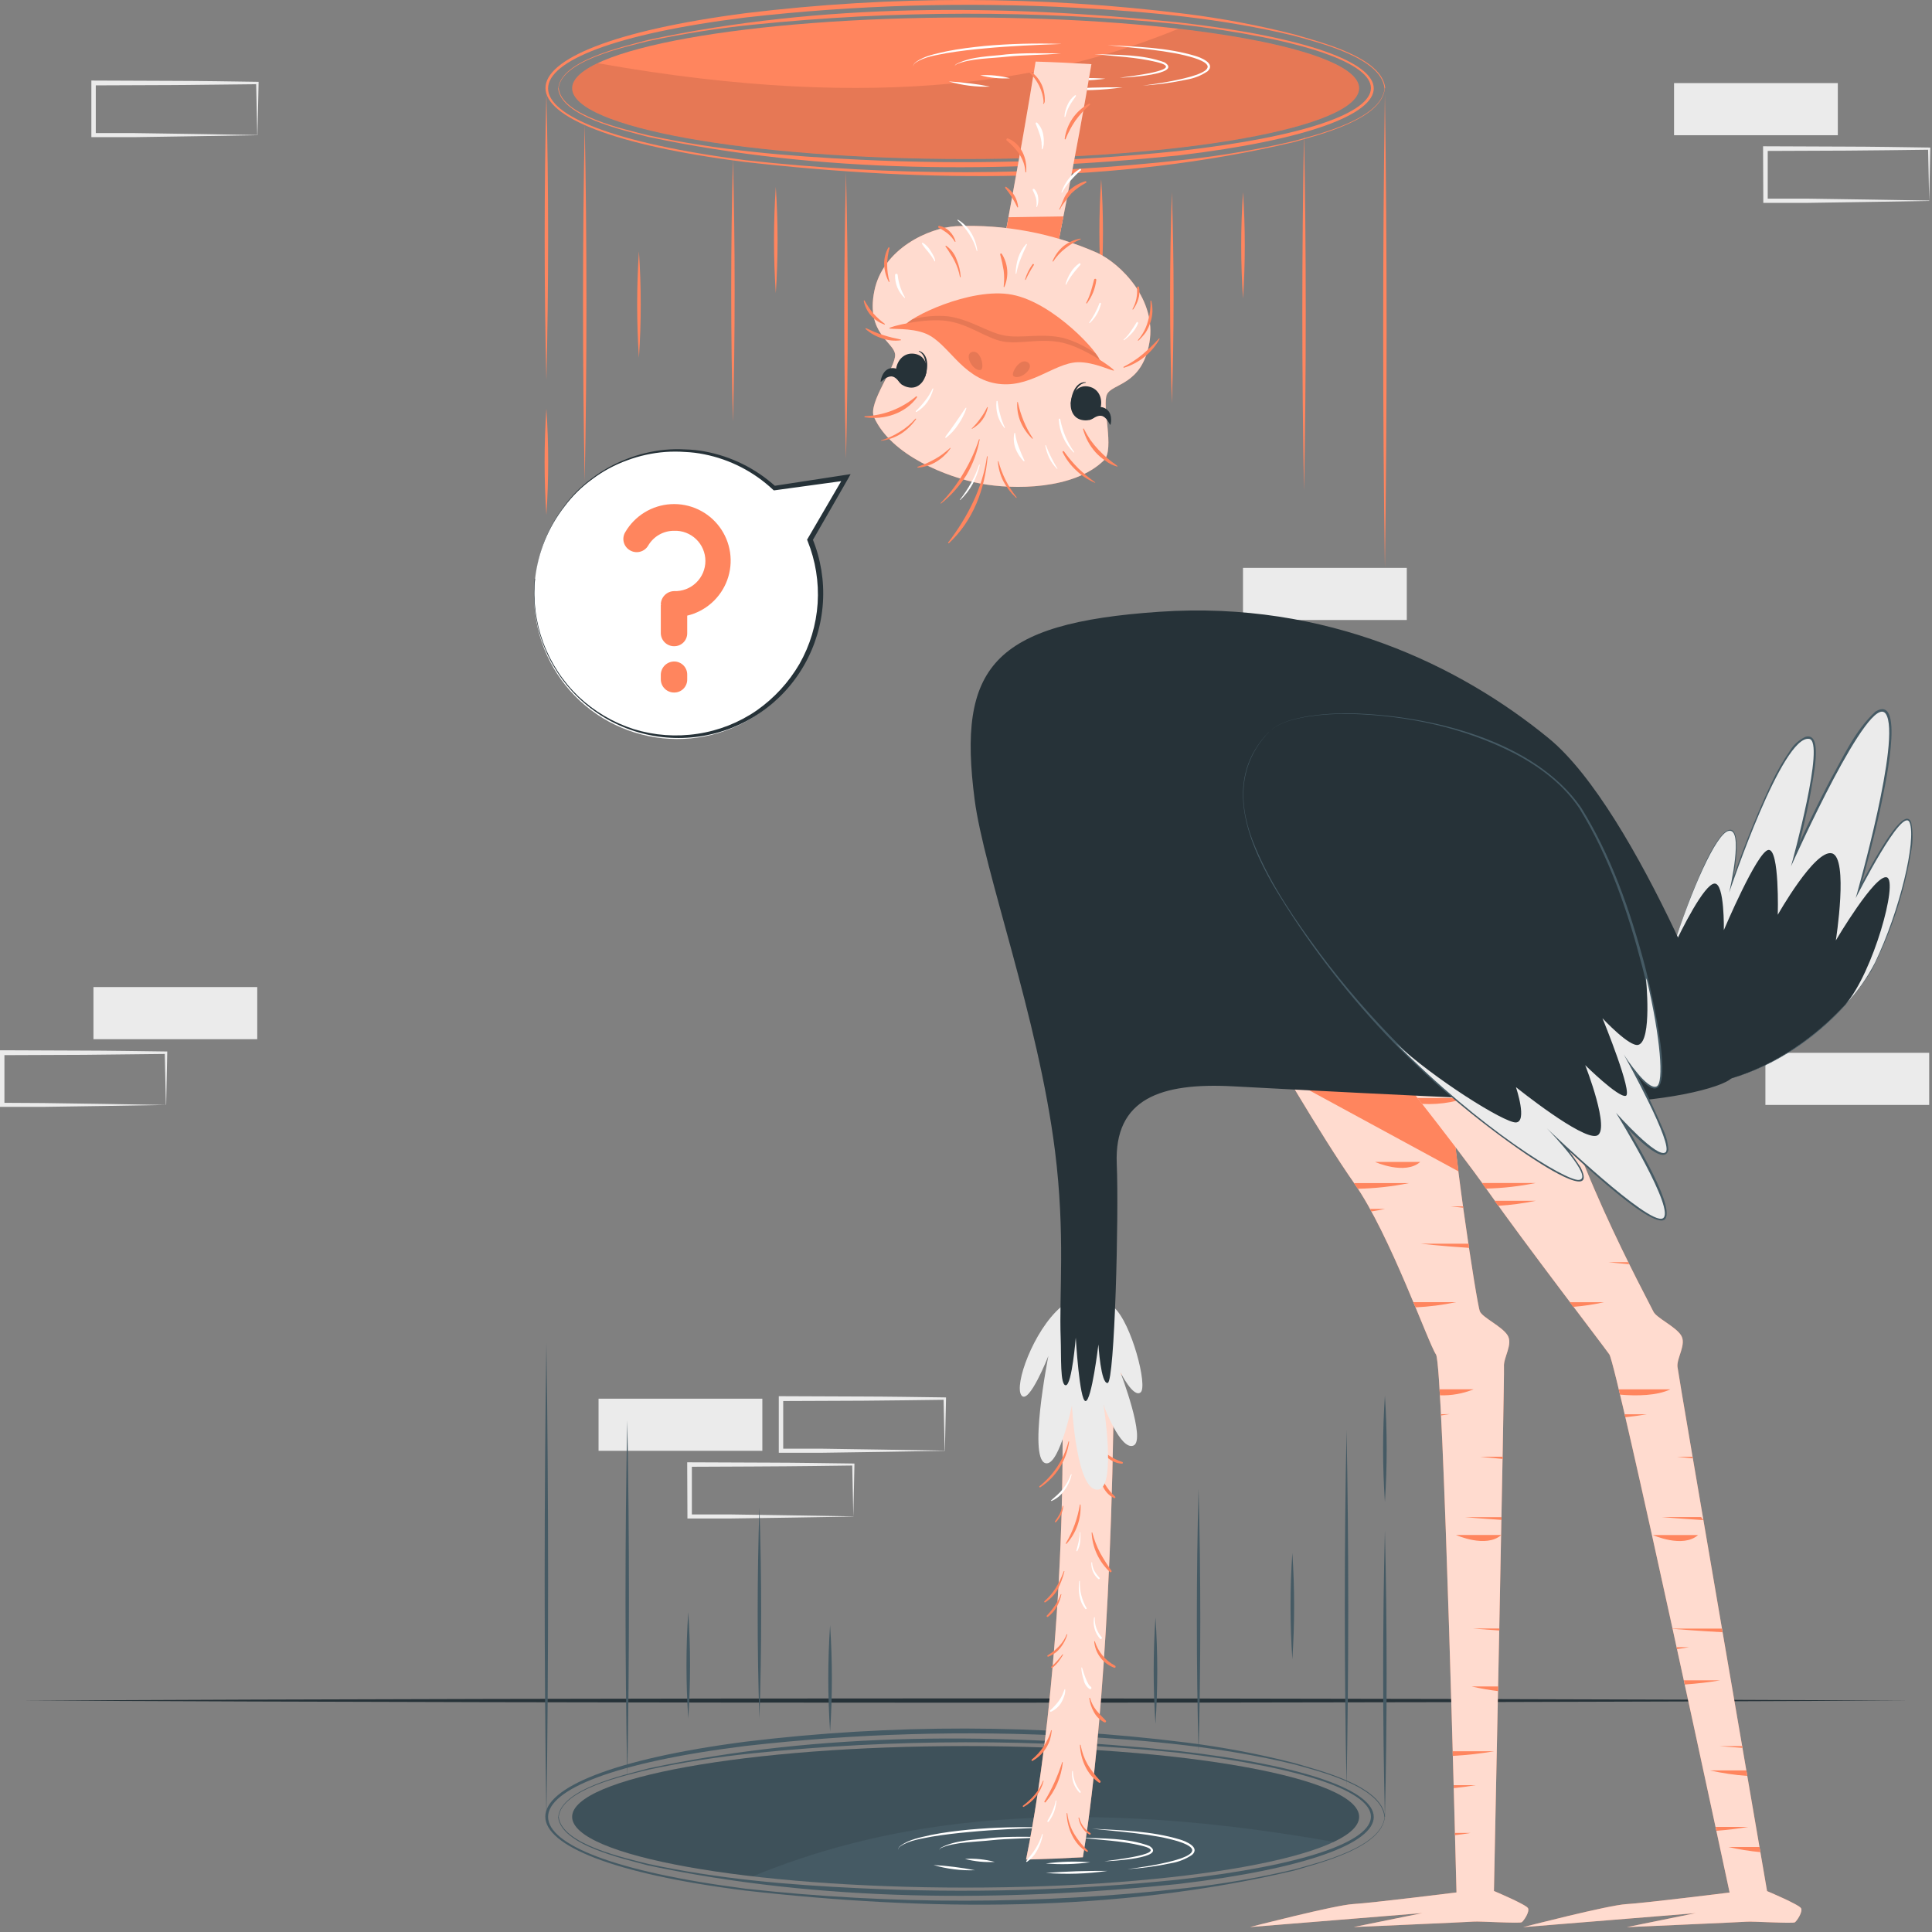 <svg width="321" height="321" viewBox="0 0 321 321" fill="none" xmlns="http://www.w3.org/2000/svg">
<rect x="0" y="0" width="321" height="321" fill="#808080" stroke="none"/>
<g clip-path="url(#clip0_3_2)">
<path d="M42.741 164H15.527V172.661H42.741V164Z" fill="#EBEBEB"/>
<path d="M233.737 94.352H206.523V103.012H233.737V94.352Z" fill="#EBEBEB"/>
<path d="M27.562 183.587C23.026 183.664 11.594 183.858 7.214 183.904H0.348H0V183.548V174.887V174.5H0.387L13.994 174.554C17.376 174.554 24.21 174.655 27.6 174.701H27.786V174.887L27.608 183.548L27.562 183.587ZM27.562 183.587L27.376 174.926L27.562 175.111C24.164 175.158 17.345 175.228 13.955 175.259L0.348 175.313L0.735 174.926V183.587L0.379 183.231L7.121 183.269C11.432 183.316 23.127 183.509 27.593 183.587H27.562Z" fill="#EBEBEB"/>
<path d="M156.956 241.055C152.421 241.133 140.989 241.326 136.608 241.373H129.743H129.395V241.024V232.364V231.977H129.782L143.388 232.031C146.778 232.031 153.605 232.131 156.995 232.178H157.181V232.364L156.995 241.024L156.956 241.055ZM156.956 241.055L156.77 232.395L156.956 232.573C153.566 232.627 146.747 232.696 143.35 232.727L129.743 232.782L130.13 232.395V241.055L129.774 240.699H136.515C140.834 240.754 152.529 240.947 156.987 241.024L156.956 241.055Z" fill="#EBEBEB"/>
<path d="M141.778 251.978C137.243 252.055 125.811 252.249 121.43 252.295H114.565H114.216V251.947L114.178 243.286V242.961H114.565L128.171 243.015C131.562 243.015 138.388 243.116 141.778 243.162H141.964V243.348L141.778 252.009V251.978ZM141.778 251.978L141.592 243.317L141.778 243.495L134.975 243.58C130.656 243.642 119.031 243.688 114.565 243.704L114.952 243.317V251.978L114.596 251.622H121.337C125.648 251.676 137.351 251.87 141.809 251.947L141.778 251.978Z" fill="#EBEBEB"/>
<path d="M126.663 232.391H99.449V241.052H126.663V232.391Z" fill="#EBEBEB"/>
<path d="M320.534 174.922H293.32V183.583H320.534V174.922Z" fill="#EBEBEB"/>
<path d="M305.354 13.805H278.141V22.466H305.354V13.805Z" fill="#EBEBEB"/>
<path d="M320.532 33.384C315.996 33.461 304.565 33.654 300.184 33.709H293.319H292.97V33.353L292.932 24.692V24.305H293.319L306.925 24.359C310.315 24.359 317.142 24.459 320.532 24.514H320.718V24.692L320.532 33.353V33.384ZM320.532 33.384L320.346 24.692L320.532 24.877C317.134 24.924 310.323 25.001 306.925 25.024L293.319 25.079L293.706 24.692V33.353L293.35 33.004H300.091C304.41 33.051 316.105 33.252 320.563 33.322L320.532 33.384Z" fill="#EBEBEB"/>
<path d="M42.741 22.462C38.206 22.539 26.774 22.733 22.393 22.787H15.528H15.18V22.431V13.77V13.383H15.567L29.173 13.437C32.563 13.437 39.39 13.538 42.78 13.592H42.966V13.77L42.78 22.431L42.741 22.462ZM42.741 22.462L42.556 13.801L42.741 13.986C39.344 14.033 32.525 14.11 29.135 14.134L15.528 14.188L15.915 13.801V22.462L15.559 22.113H22.3C26.611 22.16 38.306 22.361 42.772 22.431L42.741 22.462Z" fill="#EBEBEB"/>
<path d="M3.66 282.547C104.101 282.068 216.778 282.068 317.218 282.547C216.778 283.02 104.101 283.02 3.66 282.547Z" fill="#263238"/>
<path d="M160.439 313.623C196.547 313.623 225.818 308.359 225.818 301.866C225.818 295.373 196.547 290.109 160.439 290.109C124.332 290.109 95.061 295.373 95.061 301.866C95.061 308.359 124.332 313.623 160.439 313.623Z" fill="#455A64"/>
<path opacity="0.1" d="M225.818 301.859C225.818 303.329 224.324 304.73 221.584 306.03C173.837 297.516 144.998 303.577 125.06 311.75C107.011 309.653 95.061 306.007 95.061 301.859C95.061 295.372 124.333 290.109 160.439 290.109C196.546 290.109 225.818 295.372 225.818 301.859Z" fill="black"/>
<path d="M92.754 301.869C93.226 297.163 103.806 294.903 107.692 293.835C136.53 287.643 166.515 287.906 195.748 290.917C239.022 295.839 239.146 307.875 195.748 313.03C166.499 316.01 136.515 316.048 107.668 309.934C103.675 308.835 93.226 306.59 92.731 301.9L92.754 301.869ZM92.831 301.869C93.296 306.443 103.915 308.726 107.738 309.694C119.255 312.186 131.035 313.177 142.784 313.726C160.429 314.59 178.113 314.117 195.686 312.31C238.403 307.519 238.55 296.226 195.686 291.203C172.231 288.868 148.601 288.902 125.153 291.304C119.302 291.887 113.488 292.797 107.738 294.028C103.806 295.019 93.319 297.279 92.831 301.861V301.869Z" fill="#455A64"/>
<path d="M230.097 301.863C229.641 307.01 219.215 309.533 215.012 310.795C185.26 317.838 154.069 317.528 123.829 314.115C79.588 308.573 79.464 295.16 123.829 289.386C148.143 286.424 172.729 286.466 197.033 289.51C203.101 290.271 209.117 291.411 215.043 292.923C219.347 294.208 229.641 296.7 230.128 301.863H230.097ZM230.02 301.863C229.54 296.809 219.13 294.285 214.958 293.124C203.085 290.268 190.872 289.131 178.705 288.481C160.42 287.483 142.085 288.022 123.891 290.09C80.191 295.508 80.052 308.186 123.891 313.805C148.176 316.495 172.685 316.464 196.963 313.713C203.027 313.049 209.044 312.015 214.981 310.617C219.238 309.44 229.556 306.917 230.043 301.886L230.02 301.863Z" fill="#455A64"/>
<path d="M230.1 301.866C229.721 286.518 229.713 269.629 230.1 254.289C230.479 269.629 230.479 286.518 230.1 301.866Z" fill="#455A64"/>
<path d="M180.315 288.819C179.935 273.479 179.928 256.59 180.315 241.242C180.702 256.59 180.694 273.479 180.315 288.819Z" fill="#455A64"/>
<path d="M90.781 301.87C90.401 276.646 90.401 248.341 90.781 223.117C91.16 248.341 91.16 276.646 90.781 301.87Z" fill="#455A64"/>
<path d="M223.727 296.765C223.348 277.802 223.34 256.517 223.727 237.547C224.106 256.517 224.098 277.794 223.727 296.765Z" fill="#455A64"/>
<path d="M126.174 285.515C125.787 274.021 125.795 261.947 126.174 250.438C126.561 261.947 126.569 274.021 126.174 285.515Z" fill="#455A64"/>
<path d="M199.14 291.036C198.761 276.957 198.761 261.469 199.14 247.391C199.527 261.469 199.519 276.957 199.14 291.036Z" fill="#455A64"/>
<path d="M104.217 295.21C103.838 276.24 103.83 254.963 104.217 235.992C104.596 254.955 104.589 276.24 104.217 295.21Z" fill="#455A64"/>
<path d="M230.1 231.891C230.494 237.774 230.494 243.677 230.1 249.561C229.701 243.677 229.701 237.774 230.1 231.891Z" fill="#455A64"/>
<path d="M114.356 267.844C114.75 273.727 114.75 279.63 114.356 285.514C113.957 279.631 113.957 273.727 114.356 267.844Z" fill="#455A64"/>
<path d="M214.721 258.016C215.116 263.902 215.116 269.807 214.721 275.694C214.322 269.808 214.322 263.902 214.721 258.016Z" fill="#455A64"/>
<path d="M137.917 270.031C138.316 275.915 138.316 281.818 137.917 287.701C137.522 281.818 137.522 275.915 137.917 270.031Z" fill="#455A64"/>
<path d="M191.98 268.734C192.378 274.62 192.378 280.526 191.98 286.412C191.585 280.526 191.585 274.62 191.98 268.734Z" fill="#455A64"/>
<path d="M187.281 310.562C189.139 310.33 203.395 308.464 195.95 306.003C191.894 304.68 185.702 304.316 181.43 303.836C186.345 304.107 191.314 304.207 196.066 305.639C197.057 305.941 199.44 306.924 198.07 308.178C197.024 308.883 195.839 309.355 194.595 309.563C192.185 310.074 189.74 310.407 187.281 310.562Z" fill="white"/>
<path d="M173.752 311.188C177.181 310.924 180.586 310.824 184.023 310.847C180.623 311.343 177.178 311.457 173.752 311.188Z" fill="white"/>
<path d="M155.098 309.875C157.408 310.002 159.707 310.289 161.978 310.734C159.654 310.817 157.331 310.527 155.098 309.875Z" fill="white"/>
<path d="M173.752 303.653C169.526 303.808 165.308 303.978 161.105 304.38C159 304.566 156.902 304.814 154.828 305.154C153.056 305.518 151.128 305.735 149.596 306.757C149.485 306.829 149.392 306.925 149.323 307.037C149.253 307.149 149.209 307.276 149.193 307.407C149.202 307.272 149.24 307.141 149.304 307.022C149.368 306.903 149.457 306.799 149.565 306.718C151.051 305.58 152.994 305.278 154.774 304.86C156.856 304.442 158.961 304.195 161.066 303.986C165.284 303.61 169.52 303.494 173.752 303.637V303.653Z" fill="white"/>
<path d="M183.496 309.252C184.672 309.074 195.105 307.936 189.602 306.644C186.29 305.823 182.675 305.707 179.277 305.32C183.147 305.491 187.249 305.32 190.972 306.706C194.068 308.71 184.486 309.244 183.496 309.252Z" fill="white"/>
<path d="M173.752 309.618C176.204 309.284 178.685 309.217 181.151 309.417C178.699 309.747 176.219 309.814 173.752 309.618Z" fill="white"/>
<path d="M160.322 308.858C161.989 308.754 163.662 308.922 165.276 309.353C163.609 309.453 161.937 309.285 160.322 308.858Z" fill="white"/>
<path d="M173.752 305.211C170.749 305.498 167.73 305.444 164.735 305.753C162.367 306.032 158.597 306.032 156.422 307.015C156.335 307.048 156.257 307.102 156.195 307.172C156.133 307.242 156.089 307.326 156.066 307.417C156.082 307.321 156.119 307.23 156.176 307.151C156.232 307.072 156.306 307.007 156.391 306.961C158.93 305.653 161.918 305.73 164.704 305.366C167.707 305.103 170.741 305.188 173.752 305.211Z" fill="white"/>
<path d="M210.578 173.291C210.578 173.291 219.247 188.376 225.091 196.727C230.934 205.078 237.351 223.282 238.589 225.047C239.827 226.812 241.995 314.427 241.995 314.427C241.995 314.427 227.8 316.192 224.828 316.355C221.855 316.517 207.699 320.178 207.699 320.178L236.337 317.856L224.913 320.178C224.913 320.178 243.968 319.35 244.882 319.272C245.795 319.195 252.521 319.613 252.846 319.373C253.171 319.133 254.177 317.663 253.883 317.051C253.589 316.44 248.217 314.187 248.217 314.187C248.217 314.187 249.998 228.577 249.882 227.075C249.765 225.573 251.43 223.329 250.47 221.835C249.51 220.341 246.344 218.94 245.872 217.872C245.4 216.804 240.919 188.221 240.454 175.38C240.276 169.707 213.465 165.334 210.578 173.291Z" fill="#FF855E"/>
<path opacity="0.7" d="M210.578 173.291C210.578 173.291 219.247 188.376 225.091 196.727C230.934 205.078 237.351 223.282 238.589 225.047C239.827 226.812 241.995 314.427 241.995 314.427C241.995 314.427 227.8 316.192 224.828 316.355C221.855 316.517 207.699 320.178 207.699 320.178L236.337 317.856L224.913 320.178C224.913 320.178 243.968 319.35 244.882 319.272C245.795 319.195 252.521 319.613 252.846 319.373C253.171 319.133 254.177 317.663 253.883 317.051C253.589 316.44 248.217 314.187 248.217 314.187C248.217 314.187 249.998 228.577 249.882 227.075C249.765 225.573 251.43 223.329 250.47 221.835C249.51 220.341 246.344 218.94 245.872 217.872C245.4 216.804 240.919 188.221 240.454 175.38C240.276 169.707 213.465 165.334 210.578 173.291Z" fill="white"/>
<path d="M242.335 194.629L214.092 179.288C212.002 175.79 210.578 173.305 210.578 173.305C213.465 165.326 240.268 169.706 240.485 175.388C240.663 180.31 241.429 187.531 242.335 194.629Z" fill="#FF855E"/>
<path d="M245.973 242.037C245.973 242.037 247.404 242.2 249.68 242.401C249.68 242.277 249.68 242.153 249.68 242.037H245.973ZM234.819 216.356C234.943 216.643 235.067 216.929 235.183 217.215C237.445 217.109 239.694 216.821 241.909 216.356H234.819ZM241.429 186.991C241.429 186.991 241.429 186.906 241.429 186.867H237.405C237.405 186.867 238.031 186.945 239.123 187.045L241.445 187.262C241.453 187.169 241.437 187.084 241.429 186.991ZM227.621 200.861C227.691 201 227.768 201.14 227.846 201.279C228.62 201.163 229.394 201.023 230.121 200.861H227.621ZM243.101 200.443H241.042C241.042 200.443 241.816 200.536 243.124 200.66L243.101 200.443ZM243.983 206.635H236.011C236.011 206.635 239.417 207.03 244.1 207.331C244.03 207.076 244.03 206.844 244.03 206.612L243.983 206.635ZM224.943 196.573L225.075 196.759L225.33 197.13L225.586 197.51C228.446 197.456 231.296 197.142 234.1 196.573H224.943ZM243.411 252.076C243.411 252.076 245.81 252.292 249.479 252.525C249.479 252.37 249.479 252.23 249.479 252.076H243.411ZM244.502 280.202C245.96 280.54 247.435 280.798 248.922 280.976C248.922 280.736 248.922 280.473 248.922 280.202H244.502ZM228.457 193.051C228.457 193.051 233.449 195.296 235.973 193.051H228.457ZM241.925 255.04C241.925 255.04 246.909 257.285 249.432 255.04H241.925ZM239.185 230.83C239.185 231.155 239.231 231.488 239.247 231.828C241.161 231.891 243.068 231.551 244.843 230.83H239.185ZM239.417 234.978C239.417 235.048 239.417 235.11 239.417 235.18L240.88 234.947L239.417 234.978ZM241.739 304.537C241.739 304.66 241.739 304.792 241.739 304.916C242.66 304.807 243.535 304.676 244.363 304.537H241.739ZM244.719 270.574C244.719 270.574 246.406 270.721 249.13 270.907C249.13 270.798 249.13 270.682 249.13 270.574H244.719ZM241.53 296.603C241.53 296.773 241.53 296.936 241.53 297.099C242.83 296.959 244.061 296.797 245.183 296.603H241.53ZM241.367 290.969V291.743C243.684 291.615 245.992 291.356 248.279 290.969H241.367Z" fill="#FF855E"/>
<path d="M228.279 173.29C228.279 173.29 241.491 189.721 247.335 198.057C253.178 206.393 266.143 223.266 267.389 225.031C268.635 226.795 287.373 314.442 287.373 314.442C287.373 314.442 273.178 316.207 270.206 316.369C267.234 316.532 253.07 320.193 253.07 320.193L281.708 317.871L270.291 320.193C270.291 320.193 289.347 319.364 290.26 319.287C291.174 319.21 297.9 319.628 298.225 319.388C298.55 319.148 299.548 317.677 299.254 317.066C298.96 316.454 293.596 314.202 293.596 314.202C293.596 314.202 278.859 228.591 278.712 227.09C278.565 225.588 280.26 223.343 279.301 221.85C278.341 220.356 275.167 218.955 274.695 217.887C274.223 216.819 258.658 188.235 258.186 175.395C257.962 169.706 231.174 165.333 228.279 173.29Z" fill="#FF855E"/>
<path opacity="0.7" d="M228.279 173.29C228.279 173.29 241.491 189.721 247.335 198.057C253.178 206.393 266.143 223.266 267.389 225.031C268.635 226.795 287.373 314.442 287.373 314.442C287.373 314.442 273.178 316.207 270.206 316.369C267.234 316.532 253.07 320.193 253.07 320.193L281.708 317.871L270.291 320.193C270.291 320.193 289.347 319.364 290.26 319.287C291.174 319.21 297.9 319.628 298.225 319.388C298.55 319.148 299.548 317.677 299.254 317.066C298.96 316.454 293.596 314.202 293.596 314.202C293.596 314.202 278.859 228.591 278.712 227.09C278.565 225.588 280.26 223.343 279.301 221.85C278.341 220.356 275.167 218.955 274.695 217.887C274.223 216.819 258.658 188.235 258.186 175.395C257.962 169.706 231.174 165.333 228.279 173.29Z" fill="white"/>
<path d="M281.181 242.042H278.634C278.634 242.042 279.602 242.151 281.22 242.298C281.243 242.213 281.227 242.127 281.181 242.042ZM260.802 216.361C260.998 216.609 261.184 216.867 261.359 217.135C263.091 216.999 264.811 216.74 266.506 216.361H260.802ZM260.469 186.083C260.464 186.065 260.464 186.047 260.469 186.029L260.399 185.828H256.413C256.413 185.828 257.567 185.959 259.463 186.137L260.546 186.23C260.525 186.183 260.509 186.134 260.5 186.083H260.469ZM248.31 199.512C248.464 199.736 248.635 199.976 248.813 200.208L248.906 200.34C251.005 200.22 253.093 199.944 255.152 199.512H248.31ZM270.508 209.713H267.257C267.257 209.713 268.565 209.868 270.678 210.046C270.647 209.937 270.593 209.829 270.539 209.713H270.508ZM246.212 196.555C246.444 196.872 246.669 197.182 246.878 197.484C249.658 197.421 252.427 197.11 255.152 196.555H246.212ZM282.969 252.507C282.868 252.352 282.752 252.212 282.636 252.058H276.088C276.088 252.058 278.836 252.305 282.984 252.561C282.984 252.561 283.023 252.522 283 252.507H282.969ZM289.439 290.115H285.678C285.678 290.115 287.125 290.239 289.494 290.409C289.509 290.316 289.494 290.215 289.47 290.115H289.439ZM292.411 307.313C292.411 307.173 292.357 307.026 292.334 306.879H287.164C288.916 307.277 290.692 307.562 292.481 307.731L292.411 307.313ZM290.144 294.155H284.114C286.153 294.612 288.223 294.917 290.306 295.068C290.275 294.805 290.221 294.48 290.175 294.17L290.144 294.155ZM262.133 190.727C262.071 190.572 262.017 190.425 261.963 190.27H251.854C254.643 190.936 257.502 191.264 260.368 191.245L261.049 191.207C261.452 191.207 261.823 191.145 262.241 191.091L262.133 190.727ZM274.617 255.045C274.617 255.045 279.61 257.29 282.133 255.045H274.617ZM235.516 182.438L236.29 183.413C237.88 183.499 239.476 183.395 241.042 183.103C241.43 183.032 241.813 182.933 242.187 182.809C242.513 182.71 242.831 182.588 243.139 182.445L235.516 182.438ZM268.944 230.835C268.998 231.059 269.053 231.284 269.114 231.516L269.161 231.717C271.986 231.957 275.291 231.903 277.535 230.835H268.944ZM269.927 234.984C269.927 235.138 270.005 235.309 270.043 235.471C271.305 235.34 272.497 235.177 273.596 234.984H269.927ZM286.103 270.587H277.419L277.884 270.626C279.029 270.719 282.133 270.974 286.189 271.191C286.173 270.982 286.134 270.811 286.103 270.579V270.587ZM278.557 273.683L278.627 273.992C279.323 273.9 279.981 273.799 280.624 273.683H278.557ZM285.051 303.536C285.097 303.763 285.144 303.979 285.19 304.186C287.094 304.031 288.867 303.822 290.453 303.536H285.051ZM279.772 279.186C279.826 279.418 279.873 279.65 279.927 279.883C282.056 279.72 284.037 279.496 285.794 279.186H279.772Z" fill="#FF855E"/>
<path d="M185.12 219.953C185.12 225.959 185.074 231.635 184.981 236.981C184.625 258.296 183.627 274.581 182.597 286.291C181.514 298.582 180.384 305.842 179.919 308.582C176.862 308.752 173.727 308.884 170.477 308.969C171.011 306.407 172.59 298.366 174.006 285.858C175.712 270.331 176.562 254.722 176.552 239.101C176.552 235.742 176.516 232.29 176.444 228.745C176.392 225.928 176.307 223.054 176.189 220.123C176.189 220.053 176.189 219.992 176.189 219.922L185.12 219.953Z" fill="#FF855E"/>
<path opacity="0.7" d="M185.12 219.953C185.12 225.959 185.074 231.635 184.981 236.981C184.625 258.296 183.627 274.581 182.597 286.291C181.514 298.582 180.384 305.842 179.919 308.582C176.862 308.752 173.727 308.884 170.477 308.969C171.011 306.407 172.59 298.366 174.006 285.858C175.712 270.331 176.562 254.722 176.552 239.101C176.552 235.742 176.516 232.29 176.444 228.745C176.392 225.928 176.307 223.054 176.189 220.123C176.189 220.053 176.189 219.992 176.189 219.922L185.12 219.953Z" fill="white"/>
<path d="M171.554 292.568C172.923 291.81 173.956 290.564 174.448 289.078C174.596 288.572 174.697 288.054 174.75 287.53C174.75 287.452 174.642 287.445 174.626 287.53C174.501 288.014 174.324 288.483 174.1 288.931C173.893 289.375 173.649 289.802 173.373 290.208C172.836 291.016 172.181 291.738 171.43 292.352C171.322 292.476 171.438 292.638 171.554 292.568Z" fill="#FF855E"/>
<path d="M174.649 284.392C175.361 284.06 175.955 283.52 176.352 282.844C176.548 282.515 176.704 282.164 176.817 281.799C176.946 281.448 177.004 281.074 176.987 280.7C176.987 280.638 176.894 280.646 176.871 280.7C176.724 281.017 176.631 281.358 176.476 281.683C176.32 282.003 176.136 282.308 175.926 282.596C175.725 282.875 175.516 283.146 175.292 283.37C175.052 283.645 174.793 283.904 174.518 284.144C174.485 284.162 174.46 284.191 174.45 284.227C174.439 284.262 174.442 284.301 174.46 284.334C174.477 284.367 174.507 284.391 174.543 284.402C174.578 284.413 174.617 284.409 174.649 284.392Z" fill="white"/>
<path d="M181.74 284.438C182.128 285.178 182.737 285.779 183.482 286.157C183.525 286.181 183.576 286.188 183.624 286.176C183.672 286.165 183.714 286.135 183.74 286.093C183.767 286.052 183.777 286.001 183.768 285.952C183.758 285.904 183.731 285.861 183.691 285.832C183.143 285.304 182.626 284.746 182.143 284.16C181.668 283.554 181.314 282.863 181.098 282.124C181.098 282.062 180.966 282.085 180.982 282.124C181.082 282.937 181.34 283.723 181.74 284.438Z" fill="#FF855E"/>
<path d="M179.79 278.13C179.856 278.472 179.947 278.808 180.061 279.137C180.18 279.746 180.532 280.285 181.044 280.638C181.299 280.77 181.462 280.39 181.229 280.243C181.021 280.091 180.858 279.885 180.757 279.647C180.623 279.396 180.501 279.138 180.394 278.873C180.285 278.587 180.169 278.301 180.076 278.007C179.983 277.712 179.898 277.395 179.79 277.101C179.79 277.085 179.783 277.069 179.772 277.057C179.76 277.046 179.744 277.039 179.728 277.039C179.712 277.039 179.696 277.046 179.684 277.057C179.673 277.069 179.666 277.085 179.666 277.101C179.669 277.448 179.71 277.793 179.79 278.13Z" fill="white"/>
<path d="M185.145 277.097C185.354 277.166 185.431 276.849 185.261 276.748C183.661 275.901 182.46 274.458 181.917 272.731C181.917 272.662 181.793 272.685 181.801 272.731C181.882 273.703 182.24 274.63 182.833 275.404C183.426 276.178 184.228 276.765 185.145 277.097Z" fill="#FF855E"/>
<path d="M182.77 272.279C182.917 272.434 183.18 272.194 183.049 272.031C182.256 271.13 181.842 269.957 181.896 268.757C181.896 268.741 181.889 268.725 181.877 268.713C181.866 268.702 181.85 268.695 181.834 268.695C181.817 268.695 181.802 268.702 181.79 268.713C181.778 268.725 181.772 268.741 181.772 268.757C181.661 269.382 181.693 270.023 181.866 270.633C182.039 271.243 182.348 271.806 182.77 272.279Z" fill="white"/>
<path d="M174.171 275.251C174.956 274.96 175.646 274.459 176.167 273.804C176.698 273.148 177.093 272.393 177.328 271.583C177.328 271.505 177.243 271.482 177.212 271.583C176.914 272.327 176.469 273.003 175.904 273.572C175.639 273.844 175.36 274.102 175.068 274.346C174.751 274.601 174.403 274.802 174.07 275.035C173.954 275.073 174.008 275.298 174.171 275.251Z" fill="#FF855E"/>
<path d="M174.866 277.096C175.23 276.803 175.559 276.471 175.849 276.105C176.13 275.734 176.388 275.346 176.623 274.944C176.626 274.931 176.625 274.918 176.62 274.906C176.615 274.894 176.607 274.883 176.595 274.876C176.584 274.869 176.571 274.866 176.558 274.867C176.545 274.868 176.532 274.874 176.522 274.882C175.981 275.623 175.364 276.305 174.68 276.918C174.657 276.943 174.644 276.976 174.645 277.01C174.645 277.044 174.66 277.076 174.684 277.1C174.709 277.123 174.742 277.136 174.776 277.136C174.81 277.135 174.842 277.121 174.866 277.096Z" fill="#FF855E"/>
<path d="M173.644 266.243C174.489 265.71 175.195 264.983 175.702 264.122C176.207 263.164 176.591 262.147 176.848 261.096C176.848 261.026 176.755 260.995 176.732 261.096C176.38 262.065 175.932 262.995 175.393 263.874C174.864 264.69 174.226 265.429 173.497 266.072C173.49 266.094 173.488 266.117 173.493 266.139C173.497 266.161 173.507 266.182 173.522 266.199C173.537 266.216 173.556 266.229 173.577 266.237C173.598 266.244 173.621 266.246 173.644 266.243Z" fill="#FF855E"/>
<path d="M174.125 268.631C174.712 268.183 175.204 267.622 175.572 266.982C175.93 266.338 176.191 265.644 176.346 264.923C176.346 264.846 176.254 264.83 176.23 264.923C175.988 265.595 175.654 266.23 175.24 266.812C174.85 267.387 174.412 267.928 173.932 268.43C173.8 268.53 173.986 268.739 174.125 268.631Z" fill="#FF855E"/>
<path d="M180.331 267.313C180.409 267.414 180.602 267.313 180.54 267.205C179.75 265.847 179.361 264.293 179.418 262.723C179.418 262.646 179.31 262.623 179.302 262.723C179.139 264.287 179.255 266.044 180.331 267.313Z" fill="white"/>
<path d="M184.432 261.206C184.464 261.226 184.501 261.235 184.539 261.231C184.576 261.227 184.611 261.211 184.638 261.186C184.665 261.16 184.683 261.127 184.69 261.09C184.696 261.053 184.69 261.015 184.672 260.982C183.982 260.022 183.349 259.022 182.776 257.987C182.221 256.928 181.79 255.808 181.491 254.651C181.491 254.581 181.375 254.612 181.375 254.651C181.496 257.152 182.594 259.506 184.432 261.206Z" fill="#FF855E"/>
<path d="M182.484 262.347C182.607 262.44 182.816 262.285 182.692 262.154C182.363 261.811 182.077 261.428 181.841 261.016C181.609 260.584 181.476 260.105 181.454 259.615C181.454 259.538 181.33 259.553 181.33 259.615C181.299 260.128 181.387 260.642 181.587 261.116C181.787 261.59 182.094 262.011 182.484 262.347Z" fill="white"/>
<path d="M177.211 256.489C178.809 254.72 179.643 252.391 179.533 250.01C179.533 249.948 179.424 249.941 179.417 250.01C179.048 252.268 178.261 254.436 177.095 256.403C177.041 256.481 177.149 256.551 177.211 256.489Z" fill="#FF855E"/>
<path d="M179.015 257.648C179.142 257.417 179.243 257.173 179.317 256.92C179.386 256.682 179.435 256.439 179.464 256.193C179.464 255.953 179.511 255.713 179.511 255.473C179.511 255.233 179.511 255.225 179.511 255.102C179.499 254.95 179.499 254.797 179.511 254.645C179.511 254.552 179.371 254.56 179.395 254.645C179.41 254.779 179.41 254.914 179.395 255.047L179.348 255.419C179.31 255.659 179.271 255.907 179.217 256.146C179.162 256.386 179.101 256.626 179.039 256.866C178.977 257.106 178.923 257.346 178.853 257.578C178.783 257.811 179.015 257.756 179.015 257.648Z" fill="white"/>
<path d="M185.114 248.906C185.261 248.976 185.408 248.767 185.276 248.667C183.92 247.424 182.961 245.808 182.521 244.023C182.521 243.961 182.397 243.984 182.405 244.023C182.737 245.927 183.248 248.04 185.114 248.906Z" fill="#FF855E"/>
<path d="M186.445 243.186C186.475 243.181 186.502 243.168 186.524 243.147C186.546 243.126 186.561 243.099 186.567 243.07C186.573 243.04 186.569 243.009 186.557 242.982C186.545 242.954 186.525 242.931 186.499 242.915C185.674 242.65 184.892 242.266 184.177 241.777C183.449 241.254 182.87 240.55 182.498 239.734C182.498 239.664 182.358 239.734 182.389 239.734C182.947 241.491 184.541 243.132 186.445 243.186Z" fill="#FF855E"/>
<path d="M172.822 247.13C174.117 246.288 175.217 245.179 176.046 243.875C176.875 242.572 177.415 241.106 177.628 239.576C177.632 239.566 177.633 239.556 177.631 239.546C177.63 239.536 177.627 239.527 177.621 239.519C177.615 239.511 177.608 239.504 177.599 239.499C177.59 239.495 177.58 239.492 177.57 239.492C177.56 239.492 177.55 239.495 177.541 239.499C177.533 239.504 177.525 239.511 177.519 239.519C177.514 239.527 177.51 239.536 177.509 239.546C177.507 239.556 177.509 239.566 177.512 239.576C176.739 242.491 175.045 245.078 172.682 246.952C172.671 246.973 172.666 246.997 172.668 247.021C172.671 247.044 172.68 247.067 172.694 247.086C172.709 247.105 172.729 247.119 172.751 247.127C172.774 247.134 172.798 247.136 172.822 247.13Z" fill="#FF855E"/>
<path d="M174.727 249.381C175.605 248.996 176.355 248.367 176.886 247.569C177.454 246.803 177.852 245.924 178.055 244.992C178.05 244.978 178.041 244.967 178.029 244.958C178.018 244.95 178.004 244.945 177.989 244.945C177.975 244.945 177.961 244.95 177.949 244.958C177.937 244.967 177.928 244.978 177.923 244.992C177.608 245.861 177.156 246.673 176.584 247.399C176.309 247.75 176.003 248.076 175.671 248.374C175.33 248.692 174.967 248.978 174.634 249.288C174.572 249.311 174.649 249.404 174.727 249.381Z" fill="white"/>
<path d="M175.47 252.883C176.155 252.163 176.577 251.233 176.67 250.244C176.67 250.166 176.569 250.151 176.554 250.244C176.435 250.701 176.269 251.144 176.058 251.567C175.829 251.985 175.57 252.386 175.284 252.767C175.269 252.792 175.264 252.821 175.27 252.85C175.277 252.878 175.294 252.902 175.319 252.918C175.344 252.933 175.373 252.938 175.402 252.932C175.43 252.925 175.455 252.908 175.47 252.883Z" fill="#FF855E"/>
<path d="M180.562 243.223C180.624 243.332 180.81 243.223 180.763 243.115C180.532 242.544 180.343 241.957 180.198 241.358C180.058 240.747 180.006 240.119 180.043 239.493C180.043 239.423 179.927 239.415 179.919 239.493C179.718 240.773 179.944 242.084 180.562 243.223Z" fill="#FF855E"/>
<path d="M185.596 235.313C185.782 235.367 185.851 235.104 185.697 235.011C184.979 234.629 184.337 234.12 183.8 233.51C183.266 232.868 182.927 232.086 182.825 231.257C182.825 231.241 182.818 231.225 182.807 231.213C182.795 231.202 182.78 231.195 182.763 231.195C182.747 231.195 182.731 231.202 182.719 231.213C182.708 231.225 182.701 231.241 182.701 231.257C182.779 232.96 183.878 234.872 185.596 235.313Z" fill="#FF855E"/>
<path d="M174.667 234.262C176.149 233.094 177.306 231.564 178.026 229.819C178.032 229.812 178.036 229.804 178.038 229.795C178.04 229.786 178.04 229.776 178.038 229.767C178.036 229.758 178.032 229.75 178.026 229.743C178.021 229.735 178.014 229.729 178.005 229.725C177.997 229.721 177.988 229.719 177.979 229.719C177.97 229.719 177.96 229.72 177.952 229.724C177.944 229.728 177.936 229.734 177.93 229.741C177.924 229.748 177.92 229.756 177.918 229.765C177.017 231.377 175.868 232.837 174.512 234.092C174.412 234.185 174.559 234.339 174.667 234.262Z" fill="#FF855E"/>
<path d="M175.556 235.79C176.338 234.917 176.961 233.913 177.398 232.826C177.399 232.812 177.396 232.799 177.389 232.788C177.383 232.777 177.372 232.768 177.36 232.763C177.348 232.758 177.335 232.756 177.322 232.759C177.309 232.762 177.298 232.769 177.289 232.779C176.716 233.778 176.02 234.691 175.385 235.643C175.374 235.666 175.37 235.692 175.375 235.717C175.38 235.743 175.394 235.766 175.413 235.783C175.433 235.799 175.457 235.809 175.483 235.811C175.509 235.812 175.534 235.805 175.556 235.79Z" fill="#FF855E"/>
<path d="M186.978 228.552C187.094 228.552 187.187 228.382 187.048 228.335C186.288 228.136 185.578 227.783 184.961 227.297C184.344 226.811 183.835 226.202 183.464 225.51C183.464 225.441 183.317 225.471 183.348 225.51C183.936 227.043 185.283 228.459 186.978 228.552Z" fill="#FF855E"/>
<path d="M184.588 225.434C184.789 225.697 185.012 225.943 185.253 226.169C185.501 226.396 185.773 226.594 186.066 226.758C186.182 226.827 186.275 226.634 186.159 226.564C185.89 226.399 185.632 226.218 185.385 226.022C185.129 225.83 184.895 225.609 184.688 225.365C184.634 225.31 184.534 225.372 184.588 225.434Z" fill="#FF855E"/>
<path d="M175.144 229.014C176.097 228.426 176.807 227.513 177.14 226.444C177.146 226.43 177.145 226.414 177.138 226.4C177.132 226.386 177.12 226.376 177.106 226.371C177.099 226.368 177.091 226.367 177.083 226.367C177.076 226.368 177.069 226.37 177.062 226.373C177.048 226.379 177.037 226.391 177.032 226.405C176.658 227.424 175.962 228.293 175.051 228.882C174.95 228.952 175.035 229.083 175.144 229.014Z" fill="#FF855E"/>
<path d="M182.559 296.163C182.577 296.179 182.599 296.192 182.622 296.2C182.645 296.208 182.669 296.211 182.694 296.21C182.718 296.208 182.742 296.202 182.764 296.191C182.786 296.181 182.806 296.166 182.822 296.147C182.838 296.129 182.851 296.108 182.859 296.085C182.867 296.061 182.87 296.037 182.869 296.013C182.867 295.988 182.861 295.964 182.85 295.942C182.84 295.92 182.825 295.9 182.807 295.884C182.013 295.06 181.313 294.152 180.717 293.175C180.141 292.17 179.746 291.073 179.548 289.932C179.548 289.863 179.424 289.87 179.432 289.932C179.525 292.27 180.562 294.801 182.559 296.163Z" fill="#FF855E"/>
<path d="M179.34 297.826C179.361 297.851 179.392 297.867 179.426 297.87C179.459 297.873 179.492 297.863 179.518 297.841C179.544 297.82 179.56 297.789 179.563 297.755C179.565 297.722 179.555 297.689 179.533 297.663C178.752 296.714 178.303 295.533 178.256 294.304C178.256 294.288 178.25 294.272 178.238 294.26C178.227 294.249 178.211 294.242 178.194 294.242C178.178 294.242 178.162 294.249 178.151 294.26C178.139 294.272 178.132 294.288 178.132 294.304C178.067 294.943 178.141 295.589 178.35 296.197C178.558 296.805 178.896 297.361 179.34 297.826Z" fill="white"/>
<path d="M173.714 299.444C175.322 297.582 176.324 295.274 176.586 292.827C176.586 292.757 176.485 292.734 176.47 292.827C175.751 295.096 174.764 297.271 173.528 299.305C173.459 299.383 173.598 299.553 173.714 299.444Z" fill="#FF855E"/>
<path d="M174.224 302.676C174.608 302.181 174.916 301.63 175.137 301.043C175.341 300.458 175.468 299.849 175.516 299.232C175.52 299.223 175.521 299.212 175.519 299.203C175.518 299.193 175.515 299.183 175.509 299.175C175.503 299.167 175.496 299.16 175.487 299.155C175.478 299.151 175.468 299.148 175.458 299.148C175.448 299.148 175.438 299.151 175.429 299.155C175.421 299.16 175.413 299.167 175.407 299.175C175.401 299.183 175.398 299.193 175.397 299.203C175.395 299.212 175.396 299.223 175.4 299.232C175.278 299.822 175.097 300.397 174.858 300.95C174.626 301.503 174.349 302.036 174.03 302.545C174.013 302.57 174.006 302.602 174.012 302.632C174.018 302.663 174.035 302.69 174.061 302.707C174.087 302.725 174.118 302.731 174.149 302.725C174.179 302.719 174.206 302.702 174.224 302.676Z" fill="white"/>
<path d="M170.075 300.217C170.895 299.765 171.613 299.149 172.184 298.407C172.755 297.665 173.168 296.814 173.395 295.906C173.395 295.891 173.39 295.878 173.38 295.867C173.369 295.857 173.356 295.852 173.341 295.852C173.327 295.852 173.313 295.857 173.303 295.867C173.293 295.878 173.287 295.891 173.287 295.906C172.946 296.747 172.476 297.53 171.894 298.228C171.304 298.899 170.648 299.508 169.936 300.047C169.929 300.067 169.928 300.09 169.932 300.111C169.936 300.132 169.946 300.152 169.959 300.169C169.973 300.186 169.991 300.199 170.011 300.208C170.031 300.216 170.053 300.219 170.075 300.217Z" fill="#FF855E"/>
<path d="M170.617 309.354C171.367 308.837 171.973 308.14 172.382 307.326C172.821 306.532 173.119 305.668 173.264 304.772C173.264 304.703 173.171 304.679 173.148 304.772C172.884 305.61 172.515 306.411 172.049 307.156C171.593 307.93 170.997 308.534 170.501 309.23C170.497 309.247 170.497 309.264 170.501 309.28C170.505 309.297 170.514 309.312 170.525 309.324C170.537 309.336 170.551 309.346 170.567 309.351C170.584 309.356 170.601 309.357 170.617 309.354Z" fill="white"/>
<path d="M180.562 307.668C180.671 307.73 180.833 307.591 180.725 307.482C179.851 306.66 179.093 305.723 178.473 304.696C177.861 303.649 177.473 302.487 177.335 301.283C177.33 301.271 177.323 301.26 177.312 301.253C177.302 301.246 177.289 301.242 177.277 301.242C177.264 301.242 177.252 301.246 177.241 301.253C177.231 301.26 177.223 301.271 177.219 301.283C177.304 303.721 178.411 306.406 180.562 307.668Z" fill="#FF855E"/>
<path d="M179.789 303.625C179.94 303.861 180.114 304.081 180.308 304.283C180.511 304.488 180.743 304.663 180.997 304.802C181.152 304.895 181.314 304.67 181.159 304.569C180.245 303.992 179.586 303.086 179.317 302.038C179.317 302.022 179.311 302.006 179.299 301.995C179.287 301.983 179.272 301.977 179.255 301.977C179.239 301.977 179.223 301.983 179.211 301.995C179.2 302.006 179.193 302.022 179.193 302.038C179.282 302.603 179.484 303.143 179.789 303.625Z" fill="#FF855E"/>
<path d="M275.493 180.166C292.018 182.573 307.451 168.487 311.554 159.903C315.656 151.32 318.473 139.532 317.32 136.583C316.167 133.634 308.349 149.145 308.349 149.145C308.349 149.145 316.035 122.497 313.349 118.526C310.664 114.555 297.591 143.874 297.591 143.874C297.591 143.874 303.403 123.085 300.617 122.659C296.105 121.97 287.312 148.255 287.312 148.255C287.312 148.255 289.897 137.342 287.212 137.984C282.916 139.021 269.418 179.284 275.493 180.166Z" fill="#263238"/>
<path d="M275.494 180.164C286.105 181.643 296.523 176.488 304.132 169.375C306.717 166.998 308.946 164.261 310.749 161.248C312.367 158.134 313.701 154.88 314.735 151.527C315.837 148.199 316.658 144.784 317.189 141.318C317.46 139.834 317.46 138.313 317.189 136.829C316.794 135.165 314.093 139.569 313.729 140.08C311.864 143.044 310.207 146.148 308.621 149.267L308.094 149.066C309.248 144.662 315.943 120.707 312.738 118.516C311.964 118.687 311.322 119.523 310.765 120.149C308.381 123.183 306.585 126.659 304.751 130.057C302.344 134.639 300.107 139.344 297.955 144.035L297.282 143.795C298.419 139.669 299.457 135.513 300.269 131.326C300.709 129.248 300.985 127.139 301.097 125.018C301.097 124.352 301.144 123.47 300.703 123.005C298.481 122.688 295.703 128.702 294.735 130.49C291.98 136.277 289.566 142.222 287.506 148.292L287.197 148.199C290.122 135.459 287.127 134.584 282.081 146.558C280.084 150.761 270.2 178.539 275.533 180.134L275.494 180.164ZM275.494 180.164C270.138 178.617 279.975 150.691 281.926 146.542C286.988 134.05 290.385 135.389 287.468 148.307L287.158 148.222C289.168 142.106 291.532 136.113 294.24 130.273C295.148 128.312 296.223 126.432 297.452 124.654C298.056 123.687 298.927 122.916 299.96 122.433C303.125 121.473 301.059 129.909 300.888 131.45C300.115 135.676 299.054 139.84 297.932 143.981L297.266 143.741C299.395 138.996 301.632 134.306 304.039 129.693C306.275 125.738 308.195 121.372 311.593 118.238C316.833 114.987 312.854 132.092 312.467 134.104C311.368 139.19 310.053 144.22 308.597 149.22L308.079 149.011C308.853 147.758 316.237 132.704 317.552 136.705C317.84 138.24 317.84 139.814 317.552 141.349C316.404 148.315 314.16 155.054 310.904 161.318C303.675 172.781 289.426 182.053 275.509 180.141L275.494 180.164Z" fill="#455A64"/>
<path d="M311.553 159.898C310.25 162.438 308.599 164.782 306.646 166.864C311.236 161.524 315.416 146.431 313.504 145.773C311.592 145.115 305.021 156.253 305.021 156.253C305.021 156.253 307.188 142.484 304.363 141.779C301.538 141.075 295.377 151.988 295.377 151.988C295.377 151.988 295.687 141.021 293.829 141.214C291.971 141.408 286.414 154.542 286.414 154.542C286.414 154.542 286.561 146.717 284.866 146.802C283.171 146.888 279.371 154.418 277.9 157.638C280.996 147.871 285.122 138.536 287.188 138.056C289.804 137.429 287.42 147.754 287.297 148.304C287.591 147.437 296.159 122.05 300.594 122.762C303.31 123.173 297.846 142.94 297.575 143.939C298.101 142.785 310.687 114.713 313.326 118.614C315.965 122.515 308.527 148.521 308.326 149.217C308.55 148.792 316.159 133.738 317.289 136.679C318.419 139.62 315.656 151.315 311.553 159.898Z" fill="#EBEBEB"/>
<path d="M176.198 217.218C171.701 221.126 168.458 230.128 169.704 231.831C170.95 233.533 174.186 225.29 174.186 225.29C174.186 225.29 170.625 243.255 173.946 243.131C176.105 243.053 178.102 233.533 178.102 233.533C178.102 233.533 178.837 248.285 182.583 247.465C185.47 246.823 183.357 233.456 183.357 233.456C183.357 233.456 186.159 241.064 188.319 240.182C190.478 239.299 186.159 228.015 186.159 228.015C186.159 228.015 188.319 232.341 189.518 231.335C190.718 230.329 188.025 219.872 185.091 217.225C182.158 214.578 176.198 217.218 176.198 217.218Z" fill="#EBEBEB"/>
<path d="M176.23 222.254C176.346 225.35 176.106 230.281 177.105 230.157C178.103 230.033 178.738 222.254 178.738 222.254C178.738 222.254 179.357 232.788 180.363 232.788C181.37 232.788 182.5 223.384 182.5 223.384C182.5 223.384 182.902 230.025 184.048 229.778C185.193 229.53 185.921 201.96 185.549 193.4C185.085 182.495 192.917 179.863 204.829 180.49C216.741 181.117 255.982 183.245 266.748 183.122C277.514 182.998 287.646 180.366 287.94 178.733C288.234 177.1 272.019 134.724 257.344 122.689C242.669 110.653 220.487 99.755 192.654 101.644C164.822 103.532 159.079 110.932 161.935 132.859C163.483 144.77 172.5 169.043 175.286 191.225C177.02 205.018 175.959 215.134 176.23 222.254Z" fill="#263238"/>
<path d="M210.827 121.638C204.008 129.13 203.946 138.488 220.61 160.337C237.274 182.187 259.604 196.32 262.359 196.064C265.115 195.809 256.941 187.419 256.941 187.419C256.941 187.419 273.868 203.588 276.244 202.465C278.621 201.343 268.505 184.911 268.505 184.911C268.505 184.911 275.308 192.651 276.732 191.428C278.156 190.205 269.766 175.128 269.766 175.128C269.766 175.128 273.636 181.274 275.285 180.546C277.7 179.416 273.056 151.467 262.955 134.881C252.855 118.294 216.601 115.307 210.827 121.638Z" fill="#263238"/>
<path d="M210.826 121.64C205.509 127.167 205.71 134.171 208.612 140.851C211.283 147.197 215.238 152.909 219.317 158.428C227.59 169.446 237.383 179.236 248.403 187.507C252.021 190.313 255.871 192.807 259.912 194.96C261.213 195.548 263.736 196.856 262.172 194.186C260.591 191.815 258.776 189.609 256.754 187.599L257.188 187.22C261.228 191.005 265.338 194.736 269.657 198.195C271.393 199.674 273.291 200.952 275.315 202.003C275.694 202.174 276.181 202.236 276.212 202.104C276.324 201.759 276.324 201.388 276.212 201.044C275.593 198.851 274.723 196.737 273.62 194.743C271.932 191.477 270.082 188.273 268.202 185.115L268.798 184.674C270.697 186.95 272.855 188.997 275.229 190.773C275.586 190.99 276.181 191.338 276.507 191.191C276.723 190.316 276.104 189.055 275.825 188.157C273.974 183.746 271.865 179.449 269.51 175.285L270.021 174.983C270.555 175.835 274.842 182.197 275.438 179.736C275.682 178.005 275.682 176.249 275.438 174.519C274.91 169.819 274.046 165.164 272.853 160.587C270.477 151.462 267.374 142.375 262.412 134.318C259.796 130.379 255.903 127.445 251.747 125.247C243.341 120.897 233.813 118.854 224.378 118.614C222.012 118.56 219.645 118.707 217.304 119.055C214.982 119.465 212.521 119.968 210.81 121.656L210.826 121.64ZM210.826 121.64C212.529 119.945 215.029 119.427 217.312 119.001C219.658 118.644 222.029 118.483 224.402 118.521C237.459 118.838 254.765 122.871 262.675 134.14C267.714 142.221 270.856 151.307 273.295 160.456C273.829 162.53 279.85 186.702 272.807 179.527C271.575 178.218 270.471 176.796 269.51 175.278L270.013 174.968C272.405 179.146 274.548 183.462 276.429 187.894C276.885 188.899 277.147 189.98 277.203 191.082C276.336 194.449 269.239 186.222 268.202 185.138L268.798 184.697C270.469 187.592 278.302 199.999 276.708 202.499C274.765 205.076 259.045 189.612 256.747 187.576L257.188 187.22C259.217 189.273 261.032 191.526 262.606 193.946C265.601 199.906 255.121 192.793 253.736 191.88C236.567 180.199 222.16 164.907 211.523 147.073C206.925 139.039 203.38 129.225 210.803 121.64H210.826Z" fill="#455A64"/>
<path d="M268.505 184.899C268.783 185.348 278.628 201.331 276.244 202.438C273.861 203.545 258.149 188.545 257.011 187.469C257.785 188.243 264.944 195.805 262.328 196.045C260.169 196.246 245.981 187.593 231.934 173.336C238.125 179.133 249.952 186.587 251.872 186.494C253.791 186.401 251.949 180.859 251.872 180.627C252.189 180.882 262.785 189.373 265.254 188.707C267.723 188.042 263.381 176.974 263.381 176.974C263.381 176.974 268.868 182.392 270.114 182.074C271.361 181.757 266.407 169.52 266.244 169.18C266.368 169.311 270.765 174.017 272.212 173.599C274.534 172.926 273.474 162.523 273.474 162.523L273.644 162.887C275.881 172.361 276.492 179.915 275.254 180.503C273.744 181.215 270.192 175.859 269.782 175.178C270.362 176.239 278.086 190.209 276.747 191.432C275.408 192.655 268.799 185.186 268.505 184.899Z" fill="#EBEBEB"/>
<path d="M160.439 26.42C196.547 26.42 225.818 21.156 225.818 14.663C225.818 8.17 196.547 2.906 160.439 2.906C124.332 2.906 95.061 8.17 95.061 14.663C95.061 21.156 124.332 26.42 160.439 26.42Z" fill="#FF855E"/>
<path opacity="0.1" d="M95.061 14.665C95.061 13.194 96.554 11.793 99.294 10.493C147.042 19.007 175.88 12.947 195.818 4.773C213.844 6.886 225.818 10.516 225.818 14.665C225.818 21.151 196.546 26.414 160.439 26.414C124.333 26.414 95.061 21.151 95.061 14.665Z" fill="black"/>
<path d="M92.754 14.663C93.226 9.957 103.806 7.697 107.692 6.636C136.53 0.445 166.515 0.7 195.748 3.711C239.022 8.641 239.146 20.669 195.748 25.831C166.499 28.803 136.515 28.842 107.668 22.735C103.675 21.636 93.226 19.399 92.731 14.701L92.754 14.663ZM92.831 14.663C93.296 19.245 103.915 21.52 107.738 22.488C119.255 24.98 131.035 25.971 142.784 26.528C160.429 27.389 178.114 26.913 195.686 25.104C238.403 20.313 238.55 9.028 195.686 4.005C172.231 1.671 148.601 1.702 125.153 4.098C119.294 4.687 113.473 5.599 107.715 6.83C103.783 7.821 93.296 10.081 92.808 14.663H92.831Z" fill="#FF855E"/>
<path d="M230.098 14.661C229.672 19.808 219.262 22.362 215.044 23.593C185.292 30.636 154.1 30.326 123.86 26.921C79.619 21.371 79.495 7.958 123.86 2.192C148.174 -0.769 172.76 -0.73 197.064 2.308C203.132 3.073 209.147 4.213 215.075 5.721C219.378 7.006 229.672 9.506 230.16 14.661H230.098ZM230.02 14.661C229.54 9.607 219.13 7.091 214.958 5.93C203.086 3.074 190.872 1.936 178.705 1.286C160.421 0.292 142.085 0.833 123.891 2.904C80.192 8.322 80.052 20.992 123.891 26.619C148.176 29.301 172.685 29.27 196.963 26.526C203.027 25.863 209.044 24.829 214.982 23.43C219.239 22.253 229.556 19.73 230.044 14.692L230.02 14.661Z" fill="#FF855E"/>
<path d="M90.781 15.594C91.16 30.942 91.168 47.83 90.781 63.171C90.401 47.83 90.401 30.942 90.781 15.594Z" fill="#FF855E"/>
<path d="M140.563 28.633C140.942 43.981 140.95 60.869 140.563 76.21C140.176 60.869 140.183 43.981 140.563 28.633Z" fill="#FF855E"/>
<path d="M230.099 15.594C230.478 40.818 230.478 69.123 230.099 94.347C229.72 69.123 229.72 40.818 230.099 15.594Z" fill="#FF855E"/>
<path d="M97.151 20.695C97.53 39.658 97.538 60.943 97.151 79.913C96.771 60.943 96.779 39.666 97.151 20.695Z" fill="#FF855E"/>
<path d="M194.703 31.93C195.09 43.423 195.083 55.498 194.703 66.999C194.316 55.498 194.309 43.423 194.703 31.93Z" fill="#FF855E"/>
<path d="M121.778 26.414C122.157 40.485 122.157 55.98 121.778 70.059C121.391 55.98 121.398 40.485 121.778 26.414Z" fill="#FF855E"/>
<path d="M216.662 22.242C217.042 41.205 217.049 62.49 216.662 81.46C216.283 62.497 216.291 41.213 216.662 22.242Z" fill="#FF855E"/>
<path d="M90.78 85.569C90.386 79.685 90.386 73.782 90.78 67.898C91.179 73.782 91.179 79.685 90.78 85.569Z" fill="#FF855E"/>
<path d="M206.523 49.6C206.128 43.716 206.128 37.813 206.523 31.93C206.921 37.813 206.921 43.717 206.523 49.6Z" fill="#FF855E"/>
<path d="M106.159 59.436C105.765 53.552 105.765 47.649 106.159 41.766C106.558 47.649 106.558 53.553 106.159 59.436Z" fill="#FF855E"/>
<path d="M182.961 47.428C182.562 41.545 182.562 35.641 182.961 29.758C183.356 35.641 183.356 41.544 182.961 47.428Z" fill="#FF855E"/>
<path d="M128.899 48.717C128.5 42.834 128.5 36.93 128.899 31.047C129.293 36.93 129.293 42.834 128.899 48.717Z" fill="#FF855E"/>
<path d="M189.851 14.226C191.709 13.994 205.958 12.121 198.52 9.667C194.464 8.336 188.272 7.972 184 7.5C188.915 7.763 193.876 7.872 198.636 9.303C199.627 9.605 202.011 10.581 200.641 11.842C199.595 12.547 198.41 13.019 197.166 13.227C194.755 13.738 192.31 14.072 189.851 14.226Z" fill="white"/>
<path d="M176.281 14.846C179.71 14.582 183.116 14.474 186.552 14.505C183.152 15.001 179.707 15.116 176.281 14.846Z" fill="white"/>
<path d="M157.631 13.531C159.942 13.659 162.241 13.946 164.512 14.39C162.187 14.474 159.864 14.184 157.631 13.531Z" fill="white"/>
<path d="M176.283 7.311C172.057 7.466 167.839 7.636 163.636 8.039C161.531 8.225 159.434 8.472 157.359 8.813C155.587 9.169 153.66 9.393 152.119 10.415C152.012 10.488 151.921 10.583 151.853 10.694C151.785 10.805 151.741 10.929 151.725 11.057C151.733 10.925 151.77 10.795 151.832 10.677C151.895 10.56 151.982 10.457 152.088 10.376C153.574 9.239 155.525 8.937 157.305 8.519C159.387 8.101 161.492 7.853 163.598 7.636C167.815 7.264 172.052 7.15 176.283 7.296V7.311Z" fill="white"/>
<path d="M186.029 12.916C187.205 12.738 197.639 11.601 192.136 10.3C188.823 9.487 185.208 9.364 181.811 8.984C185.68 9.155 189.783 8.984 193.506 10.37C196.601 12.367 187.019 12.909 186.029 12.916Z" fill="white"/>
<path d="M176.283 13.286C178.727 12.951 181.2 12.881 183.659 13.077C181.209 13.408 178.732 13.475 176.268 13.279L176.283 13.286Z" fill="white"/>
<path d="M162.854 12.503C164.521 12.406 166.193 12.576 167.807 13.006C166.14 13.107 164.467 12.937 162.854 12.503Z" fill="white"/>
<path d="M176.281 8.879C173.278 9.165 170.26 9.111 167.257 9.42C164.896 9.699 161.127 9.691 158.944 10.674C158.797 10.767 158.619 10.883 158.596 11.077C158.613 10.983 158.65 10.895 158.705 10.817C158.759 10.74 158.831 10.675 158.913 10.628C161.459 9.32 164.447 9.397 167.226 9.033C170.236 8.77 173.263 8.848 176.281 8.879Z" fill="white"/>
<path d="M181.336 10.66C180.144 17.835 178.495 26.612 177.234 33.152C177.04 34.143 176.862 35.079 176.684 35.954C176.506 36.829 176.344 37.734 176.189 38.493C176.189 38.562 176.189 38.624 176.15 38.686C176.088 39.027 176.019 39.352 175.964 39.654C175.91 39.956 175.872 40.103 175.833 40.312C175.794 40.52 175.779 40.567 175.756 40.691L175.376 42.602L166.561 41.511V41.411C166.622 41.055 166.862 39.785 167.218 37.873C167.257 37.696 167.288 37.51 167.327 37.316L167.42 36.821C167.458 36.573 167.505 36.325 167.559 36.047C167.706 35.273 167.861 34.383 168.031 33.454C169.208 27.045 170.841 17.912 172.064 10.234C175.276 10.327 178.372 10.474 181.336 10.66Z" fill="#FF855E"/>
<path opacity="0.7" d="M181.336 10.66C180.144 17.835 178.495 26.612 177.234 33.152C177.04 34.143 176.862 35.079 176.684 35.954C176.506 36.829 176.344 37.734 176.189 38.493C176.189 38.562 176.189 38.624 176.15 38.686C176.088 39.027 176.019 39.352 175.964 39.654C175.91 39.956 175.872 40.103 175.833 40.312C175.794 40.52 175.779 40.567 175.756 40.691L175.376 42.602L166.561 41.511V41.411C166.622 41.055 166.862 39.785 167.218 37.873C167.257 37.696 167.288 37.51 167.327 37.316L167.42 36.821C167.458 36.573 167.505 36.325 167.559 36.047C167.706 35.273 167.861 34.383 168.031 33.454C169.208 27.045 170.841 17.912 172.064 10.234C175.276 10.327 178.372 10.474 181.336 10.66Z" fill="white"/>
<path d="M176.692 35.953C175.918 39.962 175.376 42.602 175.376 42.602L166.561 41.51C166.561 41.51 166.963 39.39 167.574 36.092L176.692 35.953Z" fill="#FF855E"/>
<path d="M180.346 30.102C179.336 30.408 178.408 30.937 177.63 31.65C177.255 32.056 176.954 32.525 176.74 33.035C176.631 33.298 176.515 33.561 176.422 33.809C176.299 34.127 176.157 34.437 175.997 34.738C175.958 34.807 176.066 34.862 176.105 34.792C176.229 34.52 176.38 34.261 176.554 34.018L177.065 33.337C177.363 32.908 177.686 32.498 178.032 32.106C178.762 31.416 179.582 30.828 180.47 30.357C180.49 30.334 180.502 30.306 180.506 30.276C180.51 30.246 180.505 30.216 180.492 30.189C180.479 30.162 180.458 30.139 180.432 30.123C180.406 30.108 180.376 30.101 180.346 30.102Z" fill="#FF855E"/>
<path d="M179.411 28.074C178.678 28.498 178.038 29.067 177.53 29.745C177.28 30.078 177.052 30.427 176.849 30.79C176.657 31.16 176.491 31.543 176.354 31.936C176.354 32.005 176.439 32.044 176.47 31.982C176.667 31.625 176.884 31.279 177.12 30.945C177.353 30.606 177.612 30.285 177.894 29.985C178.425 29.377 178.996 28.806 179.604 28.275C179.682 28.174 179.527 27.996 179.411 28.074Z" fill="white"/>
<path d="M167.468 23.005C167.274 22.927 167.119 23.229 167.274 23.353C168.899 24.677 170.262 26.449 170.37 28.585C170.37 28.602 170.377 28.617 170.388 28.629C170.4 28.641 170.416 28.647 170.432 28.647C170.448 28.647 170.464 28.641 170.476 28.629C170.487 28.617 170.494 28.602 170.494 28.585C170.718 26.372 169.658 23.825 167.468 23.005Z" fill="#FF855E"/>
<path d="M173.35 22.494C173.24 21.696 172.877 20.955 172.313 20.381C172.289 20.36 172.26 20.347 172.228 20.344C172.197 20.341 172.165 20.349 172.139 20.365C172.112 20.382 172.091 20.407 172.079 20.436C172.067 20.465 172.065 20.497 172.073 20.528C172.367 21.211 172.625 21.908 172.847 22.618C172.944 22.973 173.014 23.335 173.056 23.701C173.056 23.895 173.056 24.081 173.095 24.274C173.079 24.441 173.079 24.61 173.095 24.777C173.101 24.787 173.11 24.794 173.12 24.8C173.13 24.805 173.141 24.808 173.153 24.808C173.164 24.808 173.176 24.805 173.186 24.8C173.196 24.794 173.205 24.787 173.211 24.777C173.357 24.429 173.43 24.055 173.428 23.678C173.447 23.282 173.421 22.884 173.35 22.494Z" fill="white"/>
<path d="M180.942 17.215C179.851 17.802 178.915 18.64 178.211 19.66C177.507 20.68 177.056 21.853 176.895 23.082C176.895 23.167 177.011 23.198 177.042 23.121C177.474 22.031 178.027 20.992 178.69 20.025C179.386 19.063 180.191 18.185 181.09 17.409C181.19 17.3 181.059 17.161 180.942 17.215Z" fill="#FF855E"/>
<path d="M178.605 15.833C178.058 16.247 177.628 16.797 177.359 17.427C177.22 17.729 177.109 18.043 177.026 18.364C176.925 18.695 176.871 19.039 176.863 19.386C176.863 19.463 176.972 19.471 177.003 19.386C177.103 19.084 177.165 18.766 177.281 18.472C177.401 18.16 177.543 17.858 177.707 17.567C178.009 17.002 178.411 16.506 178.767 15.965C178.829 15.887 178.698 15.763 178.605 15.833Z" fill="white"/>
<path d="M173.551 15.854C173.493 15.304 173.361 14.765 173.156 14.252C172.734 13.235 172.014 12.371 171.089 11.775C170.981 11.705 170.865 11.868 170.958 11.953C171.658 12.622 172.237 13.407 172.668 14.275C172.878 14.701 173.046 15.147 173.171 15.606C173.241 15.861 173.295 16.119 173.334 16.38C173.334 16.589 173.458 16.968 173.334 17.154C173.287 17.216 173.334 17.293 173.419 17.239C173.481 17.167 173.528 17.084 173.557 16.993C173.587 16.903 173.597 16.807 173.589 16.713C173.6 16.426 173.587 16.139 173.551 15.854Z" fill="#FF855E"/>
<path d="M172.498 32.862C172.457 32.322 172.233 31.811 171.863 31.415C171.747 31.314 171.523 31.415 171.585 31.585C171.796 32.007 171.975 32.444 172.119 32.893C172.237 33.364 172.264 33.853 172.196 34.333C172.196 34.395 172.281 34.449 172.305 34.38C172.492 33.897 172.558 33.376 172.498 32.862Z" fill="white"/>
<path d="M168.552 32.508C168.201 31.931 167.732 31.435 167.174 31.053C167.05 30.968 166.95 31.154 167.027 31.247C167.43 31.738 167.799 32.255 168.134 32.794C168.468 33.327 168.768 33.88 169.032 34.451C169.032 34.513 169.171 34.451 169.163 34.404C169.101 33.735 168.892 33.088 168.552 32.508Z" fill="#FF855E"/>
<path d="M183.929 65.514C183.023 67.371 185.237 74.694 183.426 76.474C178.441 81.381 168.434 81.381 162.915 80.344C157.396 79.306 148.078 75.7 145.206 69.291C144.169 66.969 148.883 60.963 148.72 58.904C148.558 56.845 143.836 55.429 145.268 48.347C146.7 41.265 154.401 37.844 158.828 37.581C166.867 37.231 174.877 38.736 182.241 41.977C186.266 43.835 192.21 49.818 190.972 56.93C189.734 64.043 184.827 63.664 183.929 65.514Z" fill="#FF855E"/>
<path opacity="0.7" d="M183.929 65.514C183.023 67.371 185.237 74.694 183.426 76.474C178.441 81.381 168.434 81.381 162.915 80.344C157.396 79.306 148.078 75.7 145.206 69.291C144.169 66.969 148.883 60.963 148.72 58.904C148.558 56.845 143.836 55.429 145.268 48.347C146.7 41.265 154.401 37.844 158.828 37.581C166.867 37.231 174.877 38.736 182.241 41.977C186.266 43.835 192.21 49.818 190.972 56.93C189.734 64.043 184.827 63.664 183.929 65.514Z" fill="white"/>
<path d="M182.817 60.142L150.379 54.09C150.789 52.882 161.161 47.65 168.134 48.958C175.108 50.266 182.886 58.873 182.817 60.142Z" fill="#FF855E"/>
<path opacity="0.1" d="M182.817 60.147L150.379 54.094C150.706 53.644 151.136 53.278 151.633 53.026C153.555 52.537 155.547 52.377 157.523 52.554C161.292 53.096 164.017 55.209 166.865 55.743C169.713 56.277 173.018 55.294 176.725 56.161C178.627 56.718 180.421 57.589 182.035 58.739C182.404 59.139 182.673 59.622 182.817 60.147Z" fill="black"/>
<path d="M185.085 61.555C184.954 61.757 181.788 60.1 179.041 60.185C175.062 60.309 171.007 64.752 165.357 63.692C159.706 62.631 157.547 57.02 153.878 55.456C151.355 54.381 147.795 54.783 147.748 54.535C147.702 54.288 153.6 52.786 157.346 53.328C161.092 53.87 163.801 56.199 166.634 56.733C169.466 57.268 172.826 56.107 176.541 56.943C180.256 57.778 185.209 61.346 185.085 61.555Z" fill="#FF855E"/>
<path opacity="0.1" d="M162.916 61.478C161.592 61.687 160.067 58.785 161.569 58.467C163.07 58.15 163.62 61.37 162.916 61.478Z" fill="black"/>
<path opacity="0.1" d="M168.428 62.518C169.589 63.192 172.058 61.04 170.75 60.196C169.442 59.353 167.816 62.162 168.428 62.518Z" fill="black"/>
<path d="M177.914 67.08C177.914 67.142 178.053 67.034 178.061 66.972C178.355 65.463 178.936 63.783 180.383 63.59C180.43 63.59 180.445 63.512 180.383 63.504C178.704 63.388 177.953 65.602 177.914 67.08Z" fill="#263238"/>
<path d="M179.687 69.762C183.24 70.583 184.254 65.01 180.956 64.244C177.659 63.477 176.692 69.073 179.687 69.762Z" fill="#263238"/>
<path d="M181.089 69.75C181.67 69.51 182.281 69.023 182.916 69.077C183.55 69.131 184.069 69.851 184.417 70.547C184.417 70.617 184.518 70.548 184.533 70.501C184.766 69.379 184.533 68.179 183.38 67.738C182.227 67.297 181.321 68.218 180.826 69.286C180.733 69.495 180.857 69.843 181.089 69.75Z" fill="#263238"/>
<path d="M153.722 62.532C153.722 62.586 153.613 62.439 153.621 62.377C153.9 60.829 153.962 59.088 152.669 58.376C152.623 58.376 152.669 58.275 152.669 58.291C154.333 58.778 154.248 61.139 153.722 62.532Z" fill="#263238"/>
<path d="M151.098 64.383C147.492 63.857 148.567 58.3 151.919 58.779C155.27 59.259 154.132 64.824 151.098 64.383Z" fill="#263238"/>
<path d="M149.798 63.859C149.35 63.434 148.955 62.753 148.343 62.575C147.732 62.397 146.981 62.892 146.408 63.403C146.346 63.449 146.3 63.403 146.316 63.318C146.509 62.18 147.151 61.104 148.39 61.158C149.628 61.212 150.139 62.35 150.209 63.534C150.224 63.759 149.984 64.037 149.798 63.859Z" fill="#263238"/>
<path d="M162.654 73.008C162.004 74.982 161.131 76.875 160.053 78.651C159.011 80.439 157.753 82.093 156.307 83.573C156.253 83.628 156.307 83.69 156.377 83.651C158.028 82.324 159.445 80.731 160.572 78.937C161.643 77.115 162.387 75.119 162.77 73.04C162.77 73.026 162.766 73.012 162.758 73.001C162.749 72.99 162.737 72.982 162.724 72.979C162.711 72.975 162.697 72.976 162.684 72.981C162.671 72.987 162.661 72.996 162.654 73.008Z" fill="#FF855E"/>
<path d="M163.977 75.86C163.281 81.061 160.711 85.984 157.553 90.117C157.545 90.125 157.538 90.135 157.534 90.145C157.53 90.156 157.527 90.167 157.527 90.179C157.527 90.19 157.53 90.202 157.534 90.212C157.538 90.223 157.545 90.233 157.553 90.241C157.561 90.249 157.571 90.255 157.581 90.26C157.592 90.264 157.603 90.266 157.615 90.266C157.626 90.266 157.638 90.264 157.648 90.26C157.659 90.255 157.669 90.249 157.677 90.241C161.702 86.487 163.644 81.278 164.093 75.868C164.101 75.806 163.985 75.767 163.977 75.86Z" fill="#FF855E"/>
<path d="M162.669 77.227C162.326 78.278 161.877 79.292 161.33 80.254C160.794 81.222 160.181 82.146 159.496 83.017C159.496 83.063 159.496 83.11 159.55 83.071C160.37 82.298 161.065 81.403 161.609 80.416C162.135 79.418 162.53 78.357 162.786 77.258C162.786 77.244 162.781 77.231 162.773 77.22C162.765 77.209 162.753 77.201 162.74 77.197C162.726 77.194 162.712 77.195 162.699 77.2C162.687 77.206 162.676 77.215 162.669 77.227Z" fill="white"/>
<path d="M168.899 82.607C167.501 80.853 166.478 78.829 165.896 76.663C165.896 76.609 165.788 76.616 165.795 76.663C165.881 77.805 166.188 78.92 166.701 79.945C167.24 80.975 167.952 81.904 168.806 82.692C168.868 82.769 168.953 82.677 168.899 82.607Z" fill="#FF855E"/>
<path d="M170.223 76.54C169.875 75.805 169.557 75.077 169.279 74.318C168.978 73.574 168.775 72.793 168.675 71.996C168.675 71.904 168.536 71.911 168.52 71.996C168.368 72.824 168.432 73.677 168.706 74.473C169.011 75.275 169.474 76.006 170.068 76.625C170.13 76.664 170.269 76.609 170.223 76.54Z" fill="white"/>
<path d="M160.44 67.77C160.309 67.979 160.146 68.157 160.022 68.366L159.604 69C159.326 69.418 159.039 69.821 158.761 70.223C158.482 70.626 158.211 70.997 157.932 71.4C157.654 71.802 157.329 72.174 157.058 72.615C157.05 72.632 157.047 72.652 157.05 72.671C157.053 72.69 157.062 72.707 157.076 72.721C157.09 72.734 157.107 72.743 157.126 72.746C157.145 72.75 157.164 72.747 157.182 72.739C157.977 72.117 158.664 71.369 159.217 70.525C159.507 70.108 159.765 69.671 159.991 69.217C160.107 68.985 160.216 68.76 160.316 68.528C160.417 68.296 160.471 68.056 160.556 67.816C160.58 67.747 160.479 67.716 160.44 67.77Z" fill="white"/>
<path d="M157.846 74.436C157.662 74.618 157.466 74.786 157.257 74.939C157.056 75.117 156.839 75.287 156.623 75.45C156.21 75.753 155.778 76.03 155.33 76.278C154.427 76.787 153.479 77.212 152.497 77.547C152.477 77.547 152.457 77.555 152.443 77.57C152.428 77.584 152.42 77.604 152.42 77.624C152.42 77.645 152.428 77.665 152.443 77.679C152.457 77.694 152.477 77.702 152.497 77.702C153.572 77.619 154.614 77.288 155.539 76.734C155.995 76.457 156.423 76.136 156.816 75.775C157.01 75.597 157.203 75.403 157.389 75.202C157.575 75.001 157.722 74.737 157.907 74.521C157.985 74.459 157.892 74.374 157.846 74.436Z" fill="#FF855E"/>
<path d="M185.665 77.432C185.422 77.219 185.163 77.025 184.891 76.852C184.597 76.642 184.318 76.41 184.039 76.178C183.495 75.718 182.979 75.227 182.491 74.707C182.009 74.189 181.559 73.641 181.145 73.067C180.751 72.475 180.395 71.86 180.076 71.225C180.038 71.155 179.929 71.225 179.945 71.279C180.323 72.715 181.037 74.041 182.027 75.149C182.512 75.679 183.06 76.147 183.66 76.542C184.242 77.004 184.914 77.339 185.634 77.525C185.643 77.522 185.651 77.517 185.657 77.51C185.664 77.503 185.669 77.495 185.672 77.486C185.675 77.477 185.676 77.468 185.675 77.458C185.673 77.449 185.67 77.44 185.665 77.432Z" fill="#FF855E"/>
<path d="M178.472 75.092C177.307 73.463 176.514 71.597 176.15 69.628C176.14 69.601 176.121 69.578 176.096 69.564C176.072 69.549 176.043 69.544 176.014 69.549C175.986 69.553 175.96 69.567 175.941 69.589C175.922 69.61 175.911 69.638 175.91 69.666C176.021 71.739 176.895 73.696 178.364 75.162C178.418 75.216 178.511 75.146 178.472 75.092Z" fill="white"/>
<path d="M181.948 80.139C180.967 79.426 180.034 78.651 179.154 77.817C178.292 76.944 177.5 76.005 176.785 75.008C176.776 74.993 176.764 74.98 176.75 74.97C176.736 74.96 176.72 74.953 176.703 74.949C176.686 74.945 176.669 74.944 176.652 74.947C176.635 74.95 176.618 74.956 176.603 74.965C176.589 74.974 176.576 74.986 176.566 75C176.556 75.014 176.548 75.03 176.544 75.047C176.541 75.064 176.54 75.082 176.543 75.099C176.546 75.116 176.552 75.132 176.561 75.147C177.119 76.285 177.886 77.309 178.821 78.166C179.716 79.034 180.766 79.728 181.917 80.209C181.948 80.263 181.994 80.178 181.948 80.139Z" fill="#FF855E"/>
<path d="M152.213 65.858C149.821 67.873 146.825 69.033 143.7 69.156C143.599 69.156 143.576 69.31 143.7 69.326C146.896 69.821 150.464 68.691 152.384 65.982C152.392 65.913 152.283 65.804 152.213 65.858Z" fill="#FF855E"/>
<path d="M154.952 64.561C154.622 65.269 154.212 65.936 153.729 66.55C153.259 67.167 152.741 67.747 152.181 68.283C152.096 68.361 152.181 68.492 152.305 68.438C153.002 68.022 153.606 67.466 154.077 66.805C154.537 66.138 154.873 65.393 155.068 64.607C155.083 64.545 155.021 64.499 154.952 64.561Z" fill="white"/>
<path d="M152.094 69.569C151.344 70.433 150.461 71.172 149.478 71.759C148.515 72.367 147.473 72.841 146.382 73.168C146.344 73.168 146.382 73.238 146.382 73.23C147.555 73.09 148.683 72.697 149.687 72.077C150.677 71.433 151.533 70.605 152.211 69.639C152.234 69.569 152.141 69.515 152.094 69.569Z" fill="#FF855E"/>
<path d="M174.651 75.977C174.323 75.334 174.034 74.672 173.784 73.995C173.784 73.918 173.661 73.995 173.668 73.995C173.796 74.724 174.02 75.431 174.334 76.101C174.657 76.759 175.086 77.361 175.603 77.881C175.642 77.927 175.719 77.881 175.681 77.819C175.309 77.246 174.976 76.611 174.651 75.977Z" fill="white"/>
<path d="M171.601 72.826C170.404 70.997 169.561 68.96 169.117 66.82C169.117 66.758 169.024 66.781 169.016 66.82C168.945 67.956 169.141 69.093 169.589 70.14C170.04 71.174 170.693 72.108 171.508 72.888C171.519 72.894 171.53 72.897 171.542 72.896C171.553 72.896 171.565 72.892 171.574 72.886C171.584 72.879 171.592 72.87 171.597 72.86C171.601 72.849 171.603 72.837 171.601 72.826Z" fill="#FF855E"/>
<path d="M192.567 56.251C191.714 57.175 190.806 58.049 189.85 58.867C188.876 59.677 187.815 60.375 186.685 60.949C186.607 60.987 186.685 61.119 186.747 61.096C189.261 60.332 191.381 58.623 192.66 56.328C192.691 56.266 192.614 56.204 192.567 56.251Z" fill="#FF855E"/>
<path d="M149.657 56.419C149.185 56.28 148.682 56.21 148.202 56.086C147.722 55.962 147.235 55.831 146.755 55.676C146.275 55.521 145.779 55.359 145.3 55.157C144.82 54.956 144.386 54.724 143.922 54.538C143.904 54.526 143.883 54.521 143.862 54.525C143.841 54.528 143.822 54.54 143.81 54.557C143.797 54.575 143.792 54.597 143.796 54.618C143.8 54.639 143.812 54.657 143.829 54.67C144.616 55.383 145.552 55.912 146.569 56.218C147.56 56.574 148.622 56.682 149.665 56.535C149.727 56.496 149.711 56.419 149.657 56.419Z" fill="#FF855E"/>
<path d="M147.012 53.812C146.317 53.301 145.677 52.72 145.1 52.078C144.549 51.415 144.065 50.7 143.653 49.942C143.606 49.857 143.498 49.942 143.513 50.004C143.692 50.902 144.104 51.737 144.709 52.425C145.314 53.113 146.089 53.629 146.957 53.92C146.971 53.924 146.986 53.923 146.999 53.917C147.012 53.911 147.022 53.901 147.028 53.888C147.035 53.876 147.037 53.861 147.034 53.847C147.03 53.833 147.023 53.821 147.012 53.812Z" fill="#FF855E"/>
<path d="M191.283 49.992C191.283 49.922 191.152 49.938 191.152 49.992C191.202 51.149 191.055 52.305 190.718 53.413C190.406 54.556 189.84 55.614 189.062 56.509C189.055 56.521 189.052 56.535 189.053 56.548C189.055 56.562 189.061 56.575 189.071 56.585C189.081 56.595 189.094 56.601 189.107 56.603C189.121 56.604 189.135 56.601 189.147 56.594C189.594 56.179 190.001 55.723 190.362 55.232C190.692 54.716 190.952 54.159 191.136 53.575C191.538 52.422 191.589 51.175 191.283 49.992Z" fill="#FF855E"/>
<path d="M157.815 38.48C157.591 38.241 157.329 38.04 157.041 37.884C156.752 37.725 156.442 37.608 156.12 37.536C156.076 37.519 156.026 37.519 155.983 37.538C155.939 37.557 155.905 37.593 155.888 37.637C155.87 37.681 155.871 37.73 155.89 37.773C155.909 37.817 155.944 37.851 155.988 37.869C156.257 37.993 156.516 38.138 156.762 38.302C157.002 38.465 157.242 38.62 157.466 38.805C157.931 39.188 158.329 39.646 158.643 40.16C158.653 40.169 158.666 40.175 158.679 40.177C158.693 40.179 158.707 40.177 158.719 40.171C158.731 40.165 158.742 40.156 158.749 40.144C158.756 40.133 158.759 40.119 158.759 40.106C158.585 39.493 158.26 38.935 157.815 38.48Z" fill="#FF855E"/>
<path d="M147.799 41.227C147.803 41.201 147.798 41.175 147.786 41.152C147.773 41.13 147.753 41.112 147.728 41.102C147.704 41.093 147.678 41.091 147.653 41.098C147.628 41.105 147.606 41.121 147.59 41.142C147.106 42.019 146.868 43.012 146.902 44.013C146.948 44.998 147.212 45.961 147.676 46.831C147.684 46.841 147.696 46.847 147.709 46.85C147.721 46.853 147.735 46.852 147.747 46.847C147.759 46.842 147.769 46.833 147.776 46.822C147.782 46.81 147.785 46.797 147.784 46.784C147.274 44.966 147.28 43.042 147.799 41.227Z" fill="#FF855E"/>
<path d="M149.148 45.701C149.148 45.644 149.125 45.589 149.085 45.548C149.044 45.507 148.989 45.484 148.931 45.484C148.874 45.484 148.819 45.507 148.778 45.548C148.738 45.589 148.715 45.644 148.715 45.701C148.696 46.404 148.824 47.102 149.09 47.753C149.357 48.403 149.756 48.991 150.263 49.478C150.317 49.525 150.394 49.478 150.356 49.401C149.699 48.266 149.287 47.005 149.148 45.701Z" fill="white"/>
<path d="M166.445 42.175C166.426 42.145 166.396 42.124 166.362 42.115C166.328 42.105 166.292 42.108 166.26 42.123C166.228 42.138 166.203 42.164 166.189 42.196C166.174 42.229 166.172 42.265 166.182 42.298C166.419 43.16 166.611 44.033 166.755 44.915C166.871 45.816 166.871 46.73 166.755 47.631C166.755 47.693 166.84 47.747 166.871 47.678C167.257 46.796 167.421 45.833 167.347 44.873C167.272 43.913 166.963 42.986 166.445 42.175Z" fill="#FF855E"/>
<path d="M170.499 40.541C169.908 41.202 169.458 41.976 169.176 42.817C168.908 43.664 168.762 44.545 168.742 45.433C168.742 45.449 168.749 45.465 168.76 45.477C168.772 45.488 168.788 45.495 168.804 45.495C168.821 45.495 168.836 45.488 168.848 45.477C168.86 45.465 168.866 45.449 168.866 45.433C169.026 44.587 169.272 43.76 169.601 42.964C169.919 42.19 170.244 41.416 170.623 40.642C170.631 40.557 170.499 40.472 170.499 40.541Z" fill="white"/>
<path d="M171.568 43.894C171.008 44.662 170.583 45.521 170.314 46.433C170.314 46.495 170.4 46.541 170.423 46.479C170.813 45.631 171.266 44.814 171.777 44.033C171.847 43.925 171.661 43.778 171.568 43.894Z" fill="#FF855E"/>
<path d="M179.481 39.645C178.462 39.825 177.505 40.256 176.694 40.899C175.907 41.568 175.289 42.414 174.891 43.368C174.883 43.382 174.881 43.399 174.885 43.415C174.889 43.431 174.9 43.445 174.914 43.453C174.929 43.461 174.946 43.463 174.962 43.459C174.978 43.455 174.991 43.444 174.999 43.43C175.538 42.6 176.216 41.869 177.004 41.27C177.766 40.647 178.616 40.141 179.527 39.769C179.544 39.763 179.557 39.75 179.564 39.734C179.571 39.718 179.572 39.7 179.566 39.684C179.56 39.667 179.547 39.654 179.531 39.647C179.515 39.639 179.497 39.639 179.481 39.645Z" fill="#FF855E"/>
<path d="M188.838 53.573C188.536 54.084 188.196 54.579 187.863 55.067C187.533 55.569 187.141 56.027 186.694 56.429C186.648 56.429 186.694 56.561 186.772 56.522C187.261 56.155 187.714 55.743 188.126 55.291C188.532 54.834 188.857 54.311 189.086 53.743C189.148 53.542 188.931 53.41 188.838 53.573Z" fill="white"/>
<path d="M189.246 47.71C189.199 47.517 188.936 47.587 188.928 47.757C188.928 48.066 188.928 48.376 188.928 48.678C188.909 48.989 188.87 49.3 188.812 49.607C188.689 50.22 188.469 50.81 188.162 51.356C188.162 51.41 188.216 51.48 188.263 51.425C188.653 50.901 188.947 50.312 189.13 49.684C189.339 49.047 189.379 48.367 189.246 47.71Z" fill="#FF855E"/>
<path d="M182.676 50.38C182.247 51.515 181.677 52.591 180.981 53.585C180.935 53.647 180.981 53.724 181.066 53.67C181.997 52.818 182.645 51.703 182.924 50.473C182.947 50.334 182.746 50.226 182.676 50.38Z" fill="white"/>
<path d="M181.786 46.456C181.616 47.106 181.453 47.764 181.252 48.414C181.049 49.07 180.79 49.707 180.478 50.319C180.469 50.335 180.466 50.354 180.471 50.373C180.476 50.391 180.489 50.406 180.505 50.415C180.521 50.425 180.541 50.427 180.559 50.422C180.577 50.417 180.592 50.405 180.602 50.388C181.451 49.258 181.985 47.922 182.15 46.518C182.173 46.278 181.84 46.255 181.786 46.456Z" fill="#FF855E"/>
<path d="M179.317 43.757C178.729 44.161 178.238 44.69 177.877 45.305C177.503 45.899 177.222 46.546 177.041 47.225C177.04 47.238 177.043 47.251 177.05 47.262C177.056 47.273 177.066 47.282 177.079 47.287C177.091 47.293 177.104 47.294 177.117 47.291C177.13 47.288 177.141 47.281 177.15 47.271C177.459 46.658 177.824 46.075 178.241 45.53C178.643 44.98 179.1 44.485 179.518 43.982C179.564 43.842 179.448 43.672 179.317 43.757Z" fill="white"/>
<path d="M158.954 43.159C158.635 42.218 158.021 41.404 157.205 40.837C157.143 40.799 157.05 40.891 157.097 40.953C157.376 41.328 157.634 41.718 157.871 42.122C158.126 42.517 158.374 42.896 158.59 43.345C159.018 44.185 159.323 45.081 159.496 46.008C159.496 46.024 159.502 46.04 159.514 46.051C159.526 46.063 159.541 46.069 159.558 46.069C159.574 46.069 159.59 46.063 159.602 46.051C159.613 46.04 159.62 46.024 159.62 46.008C159.559 45.028 159.334 44.065 158.954 43.159Z" fill="#FF855E"/>
<path d="M155.114 42.533C154.971 42.25 154.81 41.976 154.634 41.712C154.322 41.159 153.878 40.691 153.342 40.35C153.319 40.338 153.294 40.333 153.268 40.337C153.243 40.341 153.22 40.353 153.202 40.372C153.184 40.391 153.173 40.414 153.171 40.44C153.168 40.465 153.174 40.491 153.187 40.513C153.504 40.997 153.859 41.455 154.247 41.883C154.425 42.115 154.603 42.339 154.774 42.579C154.859 42.703 154.944 42.827 155.021 42.959C155.125 43.086 155.206 43.23 155.261 43.384C155.261 43.446 155.385 43.438 155.377 43.384C155.346 43.086 155.256 42.797 155.114 42.533Z" fill="white"/>
<path d="M161.345 38.666C160.8 37.786 160.055 37.046 159.17 36.507C159.158 36.5 159.144 36.498 159.13 36.501C159.116 36.504 159.103 36.511 159.094 36.522C159.085 36.533 159.08 36.547 159.08 36.561C159.08 36.575 159.084 36.589 159.093 36.6C159.841 37.286 160.496 38.067 161.043 38.922C161.608 39.764 162.024 40.695 162.274 41.677C162.274 41.755 162.398 41.677 162.39 41.677C162.255 40.612 161.899 39.587 161.345 38.666Z" fill="white"/>
<path d="M166.956 71.033C166.631 70.344 166.372 69.626 166.182 68.889C165.976 68.162 165.831 67.419 165.748 66.668C165.743 66.649 165.731 66.632 165.715 66.62C165.699 66.608 165.679 66.602 165.659 66.602C165.639 66.602 165.62 66.608 165.604 66.62C165.588 66.632 165.576 66.649 165.57 66.668C165.485 67.447 165.548 68.235 165.756 68.99C165.986 69.746 166.356 70.452 166.847 71.072C166.901 71.165 166.987 71.126 166.956 71.033Z" fill="white"/>
<path d="M164.007 67.662C163.697 68.32 163.321 68.945 162.885 69.527C162.466 70.125 161.989 70.679 161.461 71.184C161.461 71.184 161.461 71.269 161.515 71.246C162.178 70.878 162.756 70.374 163.21 69.767C163.656 69.154 163.965 68.452 164.116 67.709C164.131 67.647 164.031 67.6 164.007 67.662Z" fill="#FF855E"/>
<path d="M88.901 96.177C89.359 91.792 91.027 87.62 93.719 84.128C96.41 80.636 100.019 77.96 104.143 76.4C108.267 74.839 112.743 74.455 117.072 75.29C121.402 76.126 125.414 78.148 128.66 81.131L140.564 79.382L134.605 89.676C136.095 93.298 136.656 97.236 136.238 101.131C135.954 104.271 135.048 107.324 133.574 110.112C132.1 112.9 130.086 115.367 127.65 117.37C125.214 119.373 122.405 120.871 119.384 121.779C116.364 122.687 113.194 122.985 110.057 122.657C106.921 122.329 103.881 121.38 101.114 119.867C98.347 118.354 95.909 116.306 93.941 113.842C91.972 111.379 90.513 108.548 89.648 105.516C88.782 102.483 88.528 99.309 88.901 96.177Z" fill="white"/>
<path d="M88.9 96.176C89.359 91.791 91.019 87.618 93.699 84.117C95 82.341 96.567 80.775 98.343 79.473C100.095 78.143 102.026 77.067 104.078 76.277C106.133 75.468 108.289 74.947 110.487 74.729C111.585 74.627 112.69 74.606 113.792 74.667C114.898 74.691 116.001 74.805 117.089 75.007C121.476 75.815 125.553 77.827 128.861 80.82L128.575 80.735L140.471 78.908L141.33 78.777L140.897 79.551L134.976 89.86V89.458C136.364 92.838 136.963 96.49 136.728 100.136C136.492 103.783 135.428 107.328 133.617 110.501C131.806 113.675 129.294 116.393 126.274 118.45C123.254 120.507 119.805 121.849 116.189 122.372C112.572 122.896 108.884 122.588 105.405 121.472C101.925 120.356 98.746 118.461 96.109 115.931C93.472 113.402 91.447 110.304 90.187 106.874C88.927 103.444 88.466 99.772 88.838 96.137L88.9 96.176ZM88.9 96.176C88.548 99.769 89.015 103.394 90.266 106.78C91.517 110.167 93.519 113.225 96.121 115.727C98.739 118.194 101.875 120.045 105.301 121.145C108.727 122.196 112.346 122.461 115.889 121.919C119.415 121.394 122.775 120.071 125.711 118.049C128.617 116.015 131.047 113.374 132.832 110.309C134.586 107.226 135.618 103.786 135.85 100.247C136.075 96.708 135.503 93.165 134.178 89.876L134.093 89.667L134.209 89.473L140.2 79.202L140.626 79.829L128.706 81.462H128.544L128.428 81.354C125.25 78.376 121.304 76.344 117.035 75.487C115.968 75.27 114.886 75.138 113.799 75.092C112.717 75.015 111.631 75.015 110.549 75.092C108.376 75.256 106.236 75.725 104.194 76.486C102.137 77.228 100.202 78.272 98.451 79.582C96.676 80.851 95.11 82.389 93.807 84.14C91.09 87.621 89.392 91.787 88.9 96.176Z" fill="#263238"/>
<path d="M114.18 102.298V105.178C114.186 105.467 114.134 105.755 114.026 106.023C113.918 106.292 113.757 106.536 113.552 106.741C113.348 106.945 113.104 107.106 112.835 107.214C112.566 107.322 112.279 107.374 111.989 107.368C111.408 107.368 110.85 107.138 110.438 106.727C110.026 106.316 109.793 105.759 109.791 105.178V100.534C109.791 100.487 109.838 100.487 109.838 100.449C109.838 100.41 109.791 100.402 109.791 100.356C109.82 99.787 110.063 99.251 110.47 98.853C110.878 98.456 111.42 98.227 111.989 98.212C112.664 98.238 113.337 98.128 113.968 97.888C114.599 97.648 115.176 97.284 115.662 96.816C116.149 96.348 116.536 95.786 116.801 95.165C117.065 94.544 117.202 93.876 117.202 93.2C117.202 92.525 117.065 91.857 116.801 91.236C116.536 90.614 116.149 90.053 115.662 89.585C115.176 89.117 114.599 88.752 113.968 88.512C113.337 88.272 112.664 88.162 111.989 88.189C111.121 88.187 110.266 88.413 109.513 88.845C108.759 89.277 108.132 89.9 107.694 90.65C107.546 90.902 107.35 91.122 107.117 91.297C106.883 91.473 106.617 91.6 106.335 91.672C106.052 91.744 105.757 91.76 105.468 91.717C105.18 91.674 104.902 91.575 104.652 91.424C104.403 91.279 104.186 91.087 104.012 90.857C103.838 90.628 103.711 90.367 103.639 90.088C103.567 89.809 103.551 89.519 103.592 89.234C103.633 88.95 103.73 88.676 103.878 88.429C104.659 87.083 105.763 85.952 107.089 85.138C108.415 84.324 109.923 83.852 111.476 83.765C113.03 83.677 114.581 83.977 115.99 84.637C117.399 85.298 118.622 86.297 119.55 87.547C120.477 88.797 121.079 90.257 121.303 91.797C121.526 93.337 121.364 94.908 120.83 96.37C120.296 97.832 119.407 99.138 118.244 100.171C117.081 101.205 115.679 101.933 114.164 102.291L114.18 102.298ZM114.18 112.097V112.871C114.186 113.161 114.134 113.448 114.026 113.717C113.918 113.985 113.757 114.229 113.552 114.434C113.348 114.639 113.104 114.8 112.835 114.908C112.566 115.016 112.279 115.068 111.989 115.062C111.408 115.062 110.85 114.831 110.438 114.42C110.026 114.01 109.793 113.453 109.791 112.871V112.097C109.801 111.518 110.036 110.966 110.447 110.557C110.857 110.148 111.41 109.915 111.989 109.907C112.278 109.904 112.564 109.958 112.831 110.067C113.098 110.176 113.341 110.337 113.545 110.541C113.749 110.745 113.91 110.988 114.019 111.255C114.128 111.522 114.183 111.809 114.18 112.097Z" fill="#FF855E"/>
</g>
<defs>
<clipPath id="clip0_3_2">
<rect width="321" height="321" fill="white"/>
</clipPath>
</defs>
</svg>
